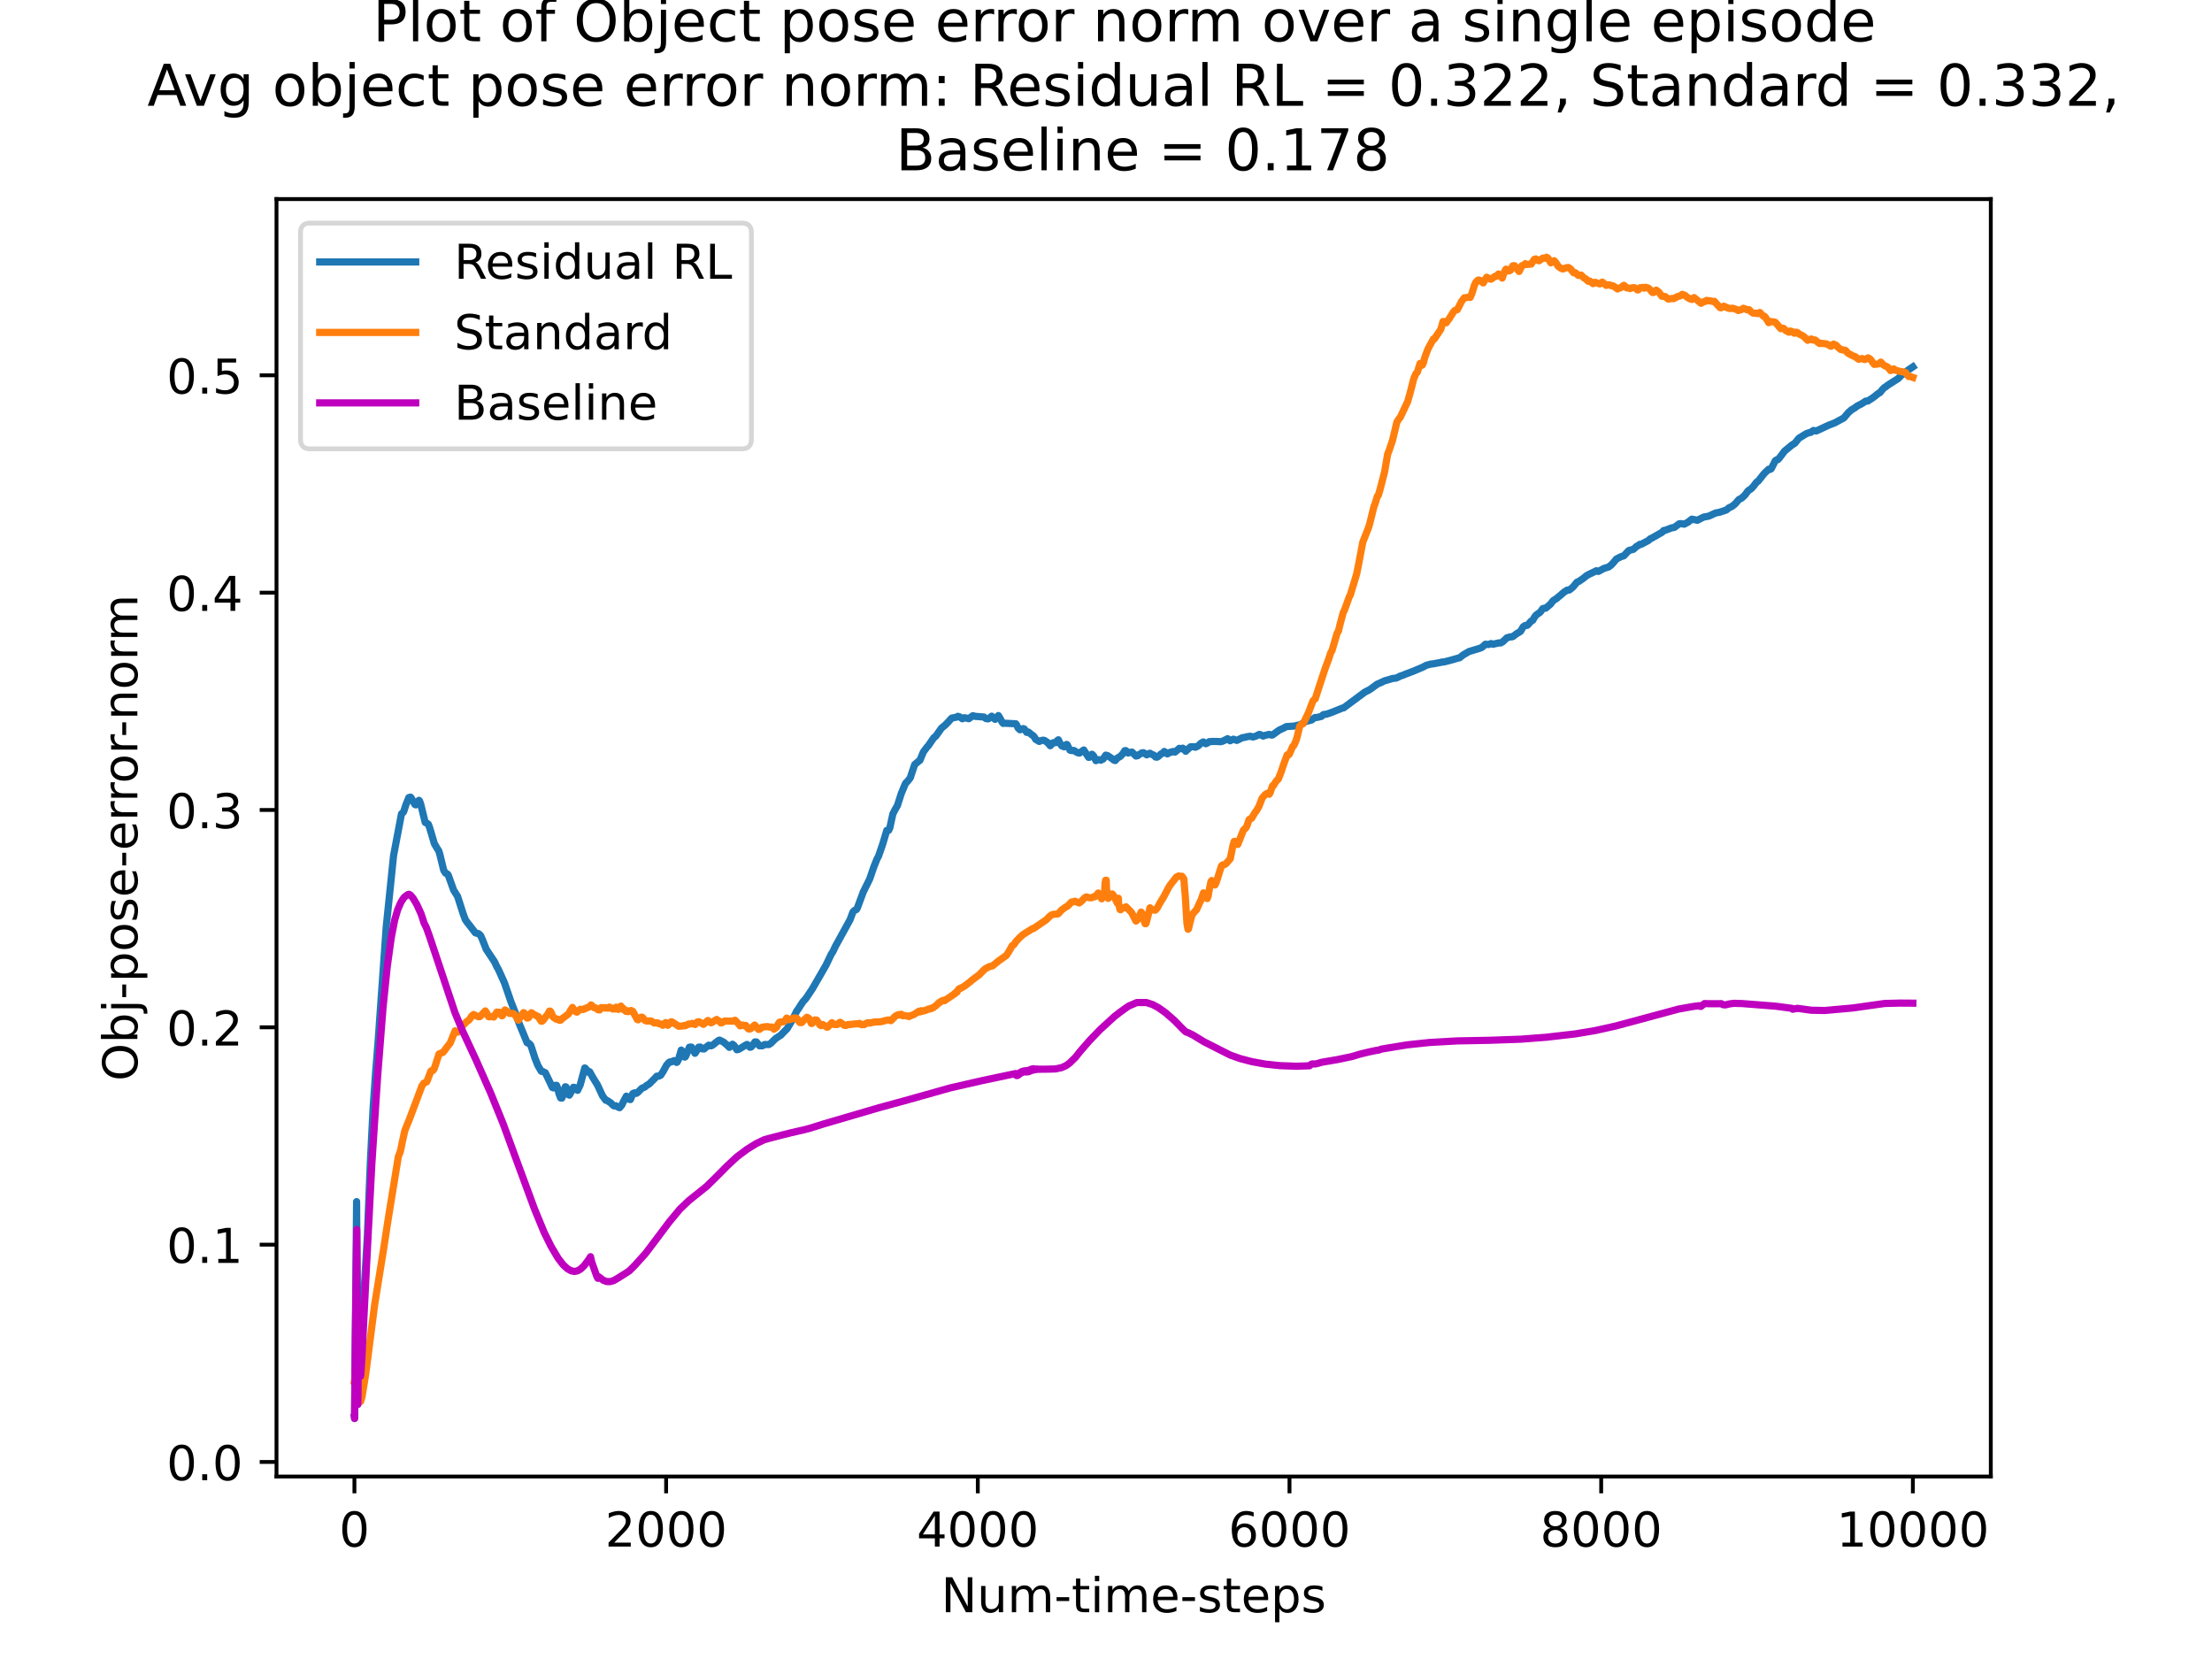 <?xml version="1.0" encoding="utf-8" standalone="no"?>
<!DOCTYPE svg PUBLIC "-//W3C//DTD SVG 1.1//EN"
  "http://www.w3.org/Graphics/SVG/1.1/DTD/svg11.dtd">
<!-- Created with matplotlib (https://matplotlib.org/) -->
<svg height="345.6pt" version="1.1" viewBox="0 0 460.8 345.6" width="460.8pt" xmlns="http://www.w3.org/2000/svg" xmlns:xlink="http://www.w3.org/1999/xlink">
 <defs>
  <style type="text/css">*{stroke-linecap:butt;stroke-linejoin:round;}</style>
 </defs>
 <g id="figure_1">
  <g id="patch_1">
   <path d="M 0 345.6 
L 460.8 345.6 
L 460.8 0 
L 0 0 
z
" style="fill:#ffffff;"/>
  </g>
  <g id="axes_1">
   <g id="patch_2">
    <path d="M 57.6 307.584 
L 414.72 307.584 
L 414.72 41.472 
L 57.6 41.472 
z
" style="fill:#ffffff;"/>
   </g>
   <g id="matplotlib.axis_1">
    <g id="xtick_1">
     <g id="line2d_1">
      <defs>
       <path d="M 0 0 
L 0 3.5 
" id="m6b809ca562" style="stroke:#000000;stroke-width:0.8;"/>
      </defs>
      <g>
       <use style="stroke:#000000;stroke-width:0.8;" x="73.833" xlink:href="#m6b809ca562" y="307.584"/>
      </g>
     </g>
     <g id="text_1">
      <!-- 0 -->
      <g transform="translate(70.651 322.182)scale(0.1 -0.1)">
       <defs>
        <path d="M 31.781 66.406 
Q 24.172 66.406 20.328 58.906 
Q 16.5 51.422 16.5 36.375 
Q 16.5 21.391 20.328 13.891 
Q 24.172 6.391 31.781 6.391 
Q 39.453 6.391 43.281 13.891 
Q 47.125 21.391 47.125 36.375 
Q 47.125 51.422 43.281 58.906 
Q 39.453 66.406 31.781 66.406 
z
M 31.781 74.219 
Q 44.047 74.219 50.516 64.516 
Q 56.984 54.828 56.984 36.375 
Q 56.984 17.969 50.516 8.266 
Q 44.047 -1.422 31.781 -1.422 
Q 19.531 -1.422 13.062 8.266 
Q 6.594 17.969 6.594 36.375 
Q 6.594 54.828 13.062 64.516 
Q 19.531 74.219 31.781 74.219 
z
" id="DejaVuSans-48"/>
       </defs>
       <use xlink:href="#DejaVuSans-48"/>
      </g>
     </g>
    </g>
    <g id="xtick_2">
     <g id="line2d_2">
      <g>
       <use style="stroke:#000000;stroke-width:0.8;" x="138.764" xlink:href="#m6b809ca562" y="307.584"/>
      </g>
     </g>
     <g id="text_2">
      <!-- 2000 -->
      <g transform="translate(126.039 322.182)scale(0.1 -0.1)">
       <defs>
        <path d="M 19.188 8.297 
L 53.609 8.297 
L 53.609 0 
L 7.328 0 
L 7.328 8.297 
Q 12.938 14.109 22.625 23.891 
Q 32.328 33.688 34.812 36.531 
Q 39.547 41.844 41.422 45.531 
Q 43.312 49.219 43.312 52.781 
Q 43.312 58.594 39.234 62.25 
Q 35.156 65.922 28.609 65.922 
Q 23.969 65.922 18.812 64.312 
Q 13.672 62.703 7.812 59.422 
L 7.812 69.391 
Q 13.766 71.781 18.938 73 
Q 24.125 74.219 28.422 74.219 
Q 39.75 74.219 46.484 68.547 
Q 53.219 62.891 53.219 53.422 
Q 53.219 48.922 51.531 44.891 
Q 49.859 40.875 45.406 35.406 
Q 44.188 33.984 37.641 27.219 
Q 31.109 20.453 19.188 8.297 
z
" id="DejaVuSans-50"/>
       </defs>
       <use xlink:href="#DejaVuSans-50"/>
       <use x="63.623" xlink:href="#DejaVuSans-48"/>
       <use x="127.246" xlink:href="#DejaVuSans-48"/>
       <use x="190.869" xlink:href="#DejaVuSans-48"/>
      </g>
     </g>
    </g>
    <g id="xtick_3">
     <g id="line2d_3">
      <g>
       <use style="stroke:#000000;stroke-width:0.8;" x="203.695" xlink:href="#m6b809ca562" y="307.584"/>
      </g>
     </g>
     <g id="text_3">
      <!-- 4000 -->
      <g transform="translate(190.97 322.182)scale(0.1 -0.1)">
       <defs>
        <path d="M 37.797 64.312 
L 12.891 25.391 
L 37.797 25.391 
z
M 35.203 72.906 
L 47.609 72.906 
L 47.609 25.391 
L 58.016 25.391 
L 58.016 17.188 
L 47.609 17.188 
L 47.609 0 
L 37.797 0 
L 37.797 17.188 
L 4.891 17.188 
L 4.891 26.703 
z
" id="DejaVuSans-52"/>
       </defs>
       <use xlink:href="#DejaVuSans-52"/>
       <use x="63.623" xlink:href="#DejaVuSans-48"/>
       <use x="127.246" xlink:href="#DejaVuSans-48"/>
       <use x="190.869" xlink:href="#DejaVuSans-48"/>
      </g>
     </g>
    </g>
    <g id="xtick_4">
     <g id="line2d_4">
      <g>
       <use style="stroke:#000000;stroke-width:0.8;" x="268.625" xlink:href="#m6b809ca562" y="307.584"/>
      </g>
     </g>
     <g id="text_4">
      <!-- 6000 -->
      <g transform="translate(255.9 322.182)scale(0.1 -0.1)">
       <defs>
        <path d="M 33.016 40.375 
Q 26.375 40.375 22.484 35.828 
Q 18.609 31.297 18.609 23.391 
Q 18.609 15.531 22.484 10.953 
Q 26.375 6.391 33.016 6.391 
Q 39.656 6.391 43.531 10.953 
Q 47.406 15.531 47.406 23.391 
Q 47.406 31.297 43.531 35.828 
Q 39.656 40.375 33.016 40.375 
z
M 52.594 71.297 
L 52.594 62.312 
Q 48.875 64.062 45.094 64.984 
Q 41.312 65.922 37.594 65.922 
Q 27.828 65.922 22.672 59.328 
Q 17.531 52.734 16.797 39.406 
Q 19.672 43.656 24.016 45.922 
Q 28.375 48.188 33.594 48.188 
Q 44.578 48.188 50.953 41.516 
Q 57.328 34.859 57.328 23.391 
Q 57.328 12.156 50.688 5.359 
Q 44.047 -1.422 33.016 -1.422 
Q 20.359 -1.422 13.672 8.266 
Q 6.984 17.969 6.984 36.375 
Q 6.984 53.656 15.188 63.938 
Q 23.391 74.219 37.203 74.219 
Q 40.922 74.219 44.703 73.484 
Q 48.484 72.75 52.594 71.297 
z
" id="DejaVuSans-54"/>
       </defs>
       <use xlink:href="#DejaVuSans-54"/>
       <use x="63.623" xlink:href="#DejaVuSans-48"/>
       <use x="127.246" xlink:href="#DejaVuSans-48"/>
       <use x="190.869" xlink:href="#DejaVuSans-48"/>
      </g>
     </g>
    </g>
    <g id="xtick_5">
     <g id="line2d_5">
      <g>
       <use style="stroke:#000000;stroke-width:0.8;" x="333.556" xlink:href="#m6b809ca562" y="307.584"/>
      </g>
     </g>
     <g id="text_5">
      <!-- 8000 -->
      <g transform="translate(320.831 322.182)scale(0.1 -0.1)">
       <defs>
        <path d="M 31.781 34.625 
Q 24.75 34.625 20.719 30.859 
Q 16.703 27.094 16.703 20.516 
Q 16.703 13.922 20.719 10.156 
Q 24.75 6.391 31.781 6.391 
Q 38.812 6.391 42.859 10.172 
Q 46.922 13.969 46.922 20.516 
Q 46.922 27.094 42.891 30.859 
Q 38.875 34.625 31.781 34.625 
z
M 21.922 38.812 
Q 15.578 40.375 12.031 44.719 
Q 8.5 49.078 8.5 55.328 
Q 8.5 64.062 14.719 69.141 
Q 20.953 74.219 31.781 74.219 
Q 42.672 74.219 48.875 69.141 
Q 55.078 64.062 55.078 55.328 
Q 55.078 49.078 51.531 44.719 
Q 48 40.375 41.703 38.812 
Q 48.828 37.156 52.797 32.312 
Q 56.781 27.484 56.781 20.516 
Q 56.781 9.906 50.312 4.234 
Q 43.844 -1.422 31.781 -1.422 
Q 19.734 -1.422 13.25 4.234 
Q 6.781 9.906 6.781 20.516 
Q 6.781 27.484 10.781 32.312 
Q 14.797 37.156 21.922 38.812 
z
M 18.312 54.391 
Q 18.312 48.734 21.844 45.562 
Q 25.391 42.391 31.781 42.391 
Q 38.141 42.391 41.719 45.562 
Q 45.312 48.734 45.312 54.391 
Q 45.312 60.062 41.719 63.234 
Q 38.141 66.406 31.781 66.406 
Q 25.391 66.406 21.844 63.234 
Q 18.312 60.062 18.312 54.391 
z
" id="DejaVuSans-56"/>
       </defs>
       <use xlink:href="#DejaVuSans-56"/>
       <use x="63.623" xlink:href="#DejaVuSans-48"/>
       <use x="127.246" xlink:href="#DejaVuSans-48"/>
       <use x="190.869" xlink:href="#DejaVuSans-48"/>
      </g>
     </g>
    </g>
    <g id="xtick_6">
     <g id="line2d_6">
      <g>
       <use style="stroke:#000000;stroke-width:0.8;" x="398.487" xlink:href="#m6b809ca562" y="307.584"/>
      </g>
     </g>
     <g id="text_6">
      <!-- 10000 -->
      <g transform="translate(382.581 322.182)scale(0.1 -0.1)">
       <defs>
        <path d="M 12.406 8.297 
L 28.516 8.297 
L 28.516 63.922 
L 10.984 60.406 
L 10.984 69.391 
L 28.422 72.906 
L 38.281 72.906 
L 38.281 8.297 
L 54.391 8.297 
L 54.391 0 
L 12.406 0 
z
" id="DejaVuSans-49"/>
       </defs>
       <use xlink:href="#DejaVuSans-49"/>
       <use x="63.623" xlink:href="#DejaVuSans-48"/>
       <use x="127.246" xlink:href="#DejaVuSans-48"/>
       <use x="190.869" xlink:href="#DejaVuSans-48"/>
       <use x="254.492" xlink:href="#DejaVuSans-48"/>
      </g>
     </g>
    </g>
    <g id="text_7">
     <!-- Num-time-steps -->
     <g transform="translate(196.056 335.861)scale(0.1 -0.1)">
      <defs>
       <path d="M 9.812 72.906 
L 23.094 72.906 
L 55.422 11.922 
L 55.422 72.906 
L 64.984 72.906 
L 64.984 0 
L 51.703 0 
L 19.391 60.984 
L 19.391 0 
L 9.812 0 
z
" id="DejaVuSans-78"/>
       <path d="M 8.5 21.578 
L 8.5 54.688 
L 17.484 54.688 
L 17.484 21.922 
Q 17.484 14.156 20.5 10.266 
Q 23.531 6.391 29.594 6.391 
Q 36.859 6.391 41.078 11.031 
Q 45.312 15.672 45.312 23.688 
L 45.312 54.688 
L 54.297 54.688 
L 54.297 0 
L 45.312 0 
L 45.312 8.406 
Q 42.047 3.422 37.719 1 
Q 33.406 -1.422 27.688 -1.422 
Q 18.266 -1.422 13.375 4.438 
Q 8.5 10.297 8.5 21.578 
z
M 31.109 56 
z
" id="DejaVuSans-117"/>
       <path d="M 52 44.188 
Q 55.375 50.25 60.062 53.125 
Q 64.75 56 71.094 56 
Q 79.641 56 84.281 50.016 
Q 88.922 44.047 88.922 33.016 
L 88.922 0 
L 79.891 0 
L 79.891 32.719 
Q 79.891 40.578 77.094 44.375 
Q 74.312 48.188 68.609 48.188 
Q 61.625 48.188 57.562 43.547 
Q 53.516 38.922 53.516 30.906 
L 53.516 0 
L 44.484 0 
L 44.484 32.719 
Q 44.484 40.625 41.703 44.406 
Q 38.922 48.188 33.109 48.188 
Q 26.219 48.188 22.156 43.531 
Q 18.109 38.875 18.109 30.906 
L 18.109 0 
L 9.078 0 
L 9.078 54.688 
L 18.109 54.688 
L 18.109 46.188 
Q 21.188 51.219 25.484 53.609 
Q 29.781 56 35.688 56 
Q 41.656 56 45.828 52.969 
Q 50 49.953 52 44.188 
z
" id="DejaVuSans-109"/>
       <path d="M 4.891 31.391 
L 31.203 31.391 
L 31.203 23.391 
L 4.891 23.391 
z
" id="DejaVuSans-45"/>
       <path d="M 18.312 70.219 
L 18.312 54.688 
L 36.812 54.688 
L 36.812 47.703 
L 18.312 47.703 
L 18.312 18.016 
Q 18.312 11.328 20.141 9.422 
Q 21.969 7.516 27.594 7.516 
L 36.812 7.516 
L 36.812 0 
L 27.594 0 
Q 17.188 0 13.234 3.875 
Q 9.281 7.766 9.281 18.016 
L 9.281 47.703 
L 2.688 47.703 
L 2.688 54.688 
L 9.281 54.688 
L 9.281 70.219 
z
" id="DejaVuSans-116"/>
       <path d="M 9.422 54.688 
L 18.406 54.688 
L 18.406 0 
L 9.422 0 
z
M 9.422 75.984 
L 18.406 75.984 
L 18.406 64.594 
L 9.422 64.594 
z
" id="DejaVuSans-105"/>
       <path d="M 56.203 29.594 
L 56.203 25.203 
L 14.891 25.203 
Q 15.484 15.922 20.484 11.062 
Q 25.484 6.203 34.422 6.203 
Q 39.594 6.203 44.453 7.469 
Q 49.312 8.734 54.109 11.281 
L 54.109 2.781 
Q 49.266 0.734 44.188 -0.344 
Q 39.109 -1.422 33.891 -1.422 
Q 20.797 -1.422 13.156 6.188 
Q 5.516 13.812 5.516 26.812 
Q 5.516 40.234 12.766 48.109 
Q 20.016 56 32.328 56 
Q 43.359 56 49.781 48.891 
Q 56.203 41.797 56.203 29.594 
z
M 47.219 32.234 
Q 47.125 39.594 43.094 43.984 
Q 39.062 48.391 32.422 48.391 
Q 24.906 48.391 20.391 44.141 
Q 15.875 39.891 15.188 32.172 
z
" id="DejaVuSans-101"/>
       <path d="M 44.281 53.078 
L 44.281 44.578 
Q 40.484 46.531 36.375 47.5 
Q 32.281 48.484 27.875 48.484 
Q 21.188 48.484 17.844 46.438 
Q 14.5 44.391 14.5 40.281 
Q 14.5 37.156 16.891 35.375 
Q 19.281 33.594 26.516 31.984 
L 29.594 31.297 
Q 39.156 29.25 43.188 25.516 
Q 47.219 21.781 47.219 15.094 
Q 47.219 7.469 41.188 3.016 
Q 35.156 -1.422 24.609 -1.422 
Q 20.219 -1.422 15.453 -0.562 
Q 10.688 0.297 5.422 2 
L 5.422 11.281 
Q 10.406 8.688 15.234 7.391 
Q 20.062 6.109 24.812 6.109 
Q 31.156 6.109 34.562 8.281 
Q 37.984 10.453 37.984 14.406 
Q 37.984 18.062 35.516 20.016 
Q 33.062 21.969 24.703 23.781 
L 21.578 24.516 
Q 13.234 26.266 9.516 29.906 
Q 5.812 33.547 5.812 39.891 
Q 5.812 47.609 11.281 51.797 
Q 16.75 56 26.812 56 
Q 31.781 56 36.172 55.266 
Q 40.578 54.547 44.281 53.078 
z
" id="DejaVuSans-115"/>
       <path d="M 18.109 8.203 
L 18.109 -20.797 
L 9.078 -20.797 
L 9.078 54.688 
L 18.109 54.688 
L 18.109 46.391 
Q 20.953 51.266 25.266 53.625 
Q 29.594 56 35.594 56 
Q 45.562 56 51.781 48.094 
Q 58.016 40.188 58.016 27.297 
Q 58.016 14.406 51.781 6.484 
Q 45.562 -1.422 35.594 -1.422 
Q 29.594 -1.422 25.266 0.953 
Q 20.953 3.328 18.109 8.203 
z
M 48.688 27.297 
Q 48.688 37.203 44.609 42.844 
Q 40.531 48.484 33.406 48.484 
Q 26.266 48.484 22.188 42.844 
Q 18.109 37.203 18.109 27.297 
Q 18.109 17.391 22.188 11.75 
Q 26.266 6.109 33.406 6.109 
Q 40.531 6.109 44.609 11.75 
Q 48.688 17.391 48.688 27.297 
z
" id="DejaVuSans-112"/>
      </defs>
      <use xlink:href="#DejaVuSans-78"/>
      <use x="74.805" xlink:href="#DejaVuSans-117"/>
      <use x="138.184" xlink:href="#DejaVuSans-109"/>
      <use x="235.596" xlink:href="#DejaVuSans-45"/>
      <use x="271.68" xlink:href="#DejaVuSans-116"/>
      <use x="310.889" xlink:href="#DejaVuSans-105"/>
      <use x="338.672" xlink:href="#DejaVuSans-109"/>
      <use x="436.084" xlink:href="#DejaVuSans-101"/>
      <use x="497.607" xlink:href="#DejaVuSans-45"/>
      <use x="533.691" xlink:href="#DejaVuSans-115"/>
      <use x="585.791" xlink:href="#DejaVuSans-116"/>
      <use x="625" xlink:href="#DejaVuSans-101"/>
      <use x="686.523" xlink:href="#DejaVuSans-112"/>
      <use x="750" xlink:href="#DejaVuSans-115"/>
     </g>
    </g>
   </g>
   <g id="matplotlib.axis_2">
    <g id="ytick_1">
     <g id="line2d_7">
      <defs>
       <path d="M 0 0 
L -3.5 0 
" id="m8669b867e5" style="stroke:#000000;stroke-width:0.8;"/>
      </defs>
      <g>
       <use style="stroke:#000000;stroke-width:0.8;" x="57.6" xlink:href="#m8669b867e5" y="304.555"/>
      </g>
     </g>
     <g id="text_8">
      <!-- 0.0 -->
      <g transform="translate(34.697 308.354)scale(0.1 -0.1)">
       <defs>
        <path d="M 10.688 12.406 
L 21 12.406 
L 21 0 
L 10.688 0 
z
" id="DejaVuSans-46"/>
       </defs>
       <use xlink:href="#DejaVuSans-48"/>
       <use x="63.623" xlink:href="#DejaVuSans-46"/>
       <use x="95.41" xlink:href="#DejaVuSans-48"/>
      </g>
     </g>
    </g>
    <g id="ytick_2">
     <g id="line2d_8">
      <g>
       <use style="stroke:#000000;stroke-width:0.8;" x="57.6" xlink:href="#m8669b867e5" y="259.282"/>
      </g>
     </g>
     <g id="text_9">
      <!-- 0.1 -->
      <g transform="translate(34.697 263.081)scale(0.1 -0.1)">
       <use xlink:href="#DejaVuSans-48"/>
       <use x="63.623" xlink:href="#DejaVuSans-46"/>
       <use x="95.41" xlink:href="#DejaVuSans-49"/>
      </g>
     </g>
    </g>
    <g id="ytick_3">
     <g id="line2d_9">
      <g>
       <use style="stroke:#000000;stroke-width:0.8;" x="57.6" xlink:href="#m8669b867e5" y="214.008"/>
      </g>
     </g>
     <g id="text_10">
      <!-- 0.2 -->
      <g transform="translate(34.697 217.807)scale(0.1 -0.1)">
       <use xlink:href="#DejaVuSans-48"/>
       <use x="63.623" xlink:href="#DejaVuSans-46"/>
       <use x="95.41" xlink:href="#DejaVuSans-50"/>
      </g>
     </g>
    </g>
    <g id="ytick_4">
     <g id="line2d_10">
      <g>
       <use style="stroke:#000000;stroke-width:0.8;" x="57.6" xlink:href="#m8669b867e5" y="168.735"/>
      </g>
     </g>
     <g id="text_11">
      <!-- 0.3 -->
      <g transform="translate(34.697 172.534)scale(0.1 -0.1)">
       <defs>
        <path d="M 40.578 39.312 
Q 47.656 37.797 51.625 33 
Q 55.609 28.219 55.609 21.188 
Q 55.609 10.406 48.188 4.484 
Q 40.766 -1.422 27.094 -1.422 
Q 22.516 -1.422 17.656 -0.516 
Q 12.797 0.391 7.625 2.203 
L 7.625 11.719 
Q 11.719 9.328 16.594 8.109 
Q 21.484 6.891 26.812 6.891 
Q 36.078 6.891 40.938 10.547 
Q 45.797 14.203 45.797 21.188 
Q 45.797 27.641 41.281 31.266 
Q 36.766 34.906 28.719 34.906 
L 20.219 34.906 
L 20.219 43.016 
L 29.109 43.016 
Q 36.375 43.016 40.234 45.922 
Q 44.094 48.828 44.094 54.297 
Q 44.094 59.906 40.109 62.906 
Q 36.141 65.922 28.719 65.922 
Q 24.656 65.922 20.016 65.031 
Q 15.375 64.156 9.812 62.312 
L 9.812 71.094 
Q 15.438 72.656 20.344 73.438 
Q 25.25 74.219 29.594 74.219 
Q 40.828 74.219 47.359 69.109 
Q 53.906 64.016 53.906 55.328 
Q 53.906 49.266 50.438 45.094 
Q 46.969 40.922 40.578 39.312 
z
" id="DejaVuSans-51"/>
       </defs>
       <use xlink:href="#DejaVuSans-48"/>
       <use x="63.623" xlink:href="#DejaVuSans-46"/>
       <use x="95.41" xlink:href="#DejaVuSans-51"/>
      </g>
     </g>
    </g>
    <g id="ytick_5">
     <g id="line2d_11">
      <g>
       <use style="stroke:#000000;stroke-width:0.8;" x="57.6" xlink:href="#m8669b867e5" y="123.461"/>
      </g>
     </g>
     <g id="text_12">
      <!-- 0.4 -->
      <g transform="translate(34.697 127.26)scale(0.1 -0.1)">
       <use xlink:href="#DejaVuSans-48"/>
       <use x="63.623" xlink:href="#DejaVuSans-46"/>
       <use x="95.41" xlink:href="#DejaVuSans-52"/>
      </g>
     </g>
    </g>
    <g id="ytick_6">
     <g id="line2d_12">
      <g>
       <use style="stroke:#000000;stroke-width:0.8;" x="57.6" xlink:href="#m8669b867e5" y="78.187"/>
      </g>
     </g>
     <g id="text_13">
      <!-- 0.5 -->
      <g transform="translate(34.697 81.987)scale(0.1 -0.1)">
       <defs>
        <path d="M 10.797 72.906 
L 49.516 72.906 
L 49.516 64.594 
L 19.828 64.594 
L 19.828 46.734 
Q 21.969 47.469 24.109 47.828 
Q 26.266 48.188 28.422 48.188 
Q 40.625 48.188 47.75 41.5 
Q 54.891 34.812 54.891 23.391 
Q 54.891 11.625 47.562 5.094 
Q 40.234 -1.422 26.906 -1.422 
Q 22.312 -1.422 17.547 -0.641 
Q 12.797 0.141 7.719 1.703 
L 7.719 11.625 
Q 12.109 9.234 16.797 8.062 
Q 21.484 6.891 26.703 6.891 
Q 35.156 6.891 40.078 11.328 
Q 45.016 15.766 45.016 23.391 
Q 45.016 31 40.078 35.438 
Q 35.156 39.891 26.703 39.891 
Q 22.75 39.891 18.812 39.016 
Q 14.891 38.141 10.797 36.281 
z
" id="DejaVuSans-53"/>
       </defs>
       <use xlink:href="#DejaVuSans-48"/>
       <use x="63.623" xlink:href="#DejaVuSans-46"/>
       <use x="95.41" xlink:href="#DejaVuSans-53"/>
      </g>
     </g>
    </g>
    <g id="text_14">
     <!-- Obj-pose-error-norm -->
     <g transform="translate(28.617 225.204)rotate(-90)scale(0.1 -0.1)">
      <defs>
       <path d="M 39.406 66.219 
Q 28.656 66.219 22.328 58.203 
Q 16.016 50.203 16.016 36.375 
Q 16.016 22.609 22.328 14.594 
Q 28.656 6.594 39.406 6.594 
Q 50.141 6.594 56.422 14.594 
Q 62.703 22.609 62.703 36.375 
Q 62.703 50.203 56.422 58.203 
Q 50.141 66.219 39.406 66.219 
z
M 39.406 74.219 
Q 54.734 74.219 63.906 63.938 
Q 73.094 53.656 73.094 36.375 
Q 73.094 19.141 63.906 8.859 
Q 54.734 -1.422 39.406 -1.422 
Q 24.031 -1.422 14.812 8.828 
Q 5.609 19.094 5.609 36.375 
Q 5.609 53.656 14.812 63.938 
Q 24.031 74.219 39.406 74.219 
z
" id="DejaVuSans-79"/>
       <path d="M 48.688 27.297 
Q 48.688 37.203 44.609 42.844 
Q 40.531 48.484 33.406 48.484 
Q 26.266 48.484 22.188 42.844 
Q 18.109 37.203 18.109 27.297 
Q 18.109 17.391 22.188 11.75 
Q 26.266 6.109 33.406 6.109 
Q 40.531 6.109 44.609 11.75 
Q 48.688 17.391 48.688 27.297 
z
M 18.109 46.391 
Q 20.953 51.266 25.266 53.625 
Q 29.594 56 35.594 56 
Q 45.562 56 51.781 48.094 
Q 58.016 40.188 58.016 27.297 
Q 58.016 14.406 51.781 6.484 
Q 45.562 -1.422 35.594 -1.422 
Q 29.594 -1.422 25.266 0.953 
Q 20.953 3.328 18.109 8.203 
L 18.109 0 
L 9.078 0 
L 9.078 75.984 
L 18.109 75.984 
z
" id="DejaVuSans-98"/>
       <path d="M 9.422 54.688 
L 18.406 54.688 
L 18.406 -0.984 
Q 18.406 -11.422 14.422 -16.109 
Q 10.453 -20.797 1.609 -20.797 
L -1.812 -20.797 
L -1.812 -13.188 
L 0.594 -13.188 
Q 5.719 -13.188 7.562 -10.812 
Q 9.422 -8.453 9.422 -0.984 
z
M 9.422 75.984 
L 18.406 75.984 
L 18.406 64.594 
L 9.422 64.594 
z
" id="DejaVuSans-106"/>
       <path d="M 30.609 48.391 
Q 23.391 48.391 19.188 42.75 
Q 14.984 37.109 14.984 27.297 
Q 14.984 17.484 19.156 11.844 
Q 23.344 6.203 30.609 6.203 
Q 37.797 6.203 41.984 11.859 
Q 46.188 17.531 46.188 27.297 
Q 46.188 37.016 41.984 42.703 
Q 37.797 48.391 30.609 48.391 
z
M 30.609 56 
Q 42.328 56 49.016 48.375 
Q 55.719 40.766 55.719 27.297 
Q 55.719 13.875 49.016 6.219 
Q 42.328 -1.422 30.609 -1.422 
Q 18.844 -1.422 12.172 6.219 
Q 5.516 13.875 5.516 27.297 
Q 5.516 40.766 12.172 48.375 
Q 18.844 56 30.609 56 
z
" id="DejaVuSans-111"/>
       <path d="M 41.109 46.297 
Q 39.594 47.172 37.812 47.578 
Q 36.031 48 33.891 48 
Q 26.266 48 22.188 43.047 
Q 18.109 38.094 18.109 28.812 
L 18.109 0 
L 9.078 0 
L 9.078 54.688 
L 18.109 54.688 
L 18.109 46.188 
Q 20.953 51.172 25.484 53.578 
Q 30.031 56 36.531 56 
Q 37.453 56 38.578 55.875 
Q 39.703 55.766 41.062 55.516 
z
" id="DejaVuSans-114"/>
       <path d="M 54.891 33.016 
L 54.891 0 
L 45.906 0 
L 45.906 32.719 
Q 45.906 40.484 42.875 44.328 
Q 39.844 48.188 33.797 48.188 
Q 26.516 48.188 22.312 43.547 
Q 18.109 38.922 18.109 30.906 
L 18.109 0 
L 9.078 0 
L 9.078 54.688 
L 18.109 54.688 
L 18.109 46.188 
Q 21.344 51.125 25.703 53.562 
Q 30.078 56 35.797 56 
Q 45.219 56 50.047 50.172 
Q 54.891 44.344 54.891 33.016 
z
" id="DejaVuSans-110"/>
      </defs>
      <use xlink:href="#DejaVuSans-79"/>
      <use x="78.711" xlink:href="#DejaVuSans-98"/>
      <use x="142.188" xlink:href="#DejaVuSans-106"/>
      <use x="169.971" xlink:href="#DejaVuSans-45"/>
      <use x="206.055" xlink:href="#DejaVuSans-112"/>
      <use x="269.531" xlink:href="#DejaVuSans-111"/>
      <use x="330.713" xlink:href="#DejaVuSans-115"/>
      <use x="382.812" xlink:href="#DejaVuSans-101"/>
      <use x="444.336" xlink:href="#DejaVuSans-45"/>
      <use x="480.42" xlink:href="#DejaVuSans-101"/>
      <use x="541.943" xlink:href="#DejaVuSans-114"/>
      <use x="581.307" xlink:href="#DejaVuSans-114"/>
      <use x="620.17" xlink:href="#DejaVuSans-111"/>
      <use x="681.352" xlink:href="#DejaVuSans-114"/>
      <use x="716.09" xlink:href="#DejaVuSans-45"/>
      <use x="752.174" xlink:href="#DejaVuSans-110"/>
      <use x="815.553" xlink:href="#DejaVuSans-111"/>
      <use x="876.734" xlink:href="#DejaVuSans-114"/>
      <use x="916.098" xlink:href="#DejaVuSans-109"/>
     </g>
    </g>
   </g>
   <g id="line2d_13">
    <path clip-path="url(#p378c811991)" d="M 73.833 295.217 
L 73.865 295.488 
L 74.028 278.369 
L 74.287 250.32 
L 74.547 292.32 
L 74.644 269.029 
L 74.742 278.454 
L 74.904 281.359 
L 75.001 281.3 
L 75.066 281.081 
L 75.294 278.46 
L 76.527 257.485 
L 77.144 242.206 
L 77.729 230.715 
L 78.28 223.002 
L 78.767 216.935 
L 80.456 193.114 
L 81.982 178.257 
L 83.637 169.533 
L 83.962 169.259 
L 84.092 169.091 
L 84.546 167.68 
L 85.163 166.151 
L 85.488 166.052 
L 85.585 166.103 
L 86.072 166.932 
L 86.429 167.59 
L 86.624 167.67 
L 86.819 167.338 
L 87.273 166.72 
L 87.403 166.842 
L 87.663 167.603 
L 88.572 171.316 
L 88.929 171.505 
L 89.221 171.686 
L 89.481 172.355 
L 90.488 175.754 
L 91.137 176.849 
L 91.397 177.234 
L 91.624 177.982 
L 92.435 181.297 
L 92.793 181.869 
L 93.02 181.994 
L 93.247 182.106 
L 93.409 182.384 
L 94.513 185.458 
L 95.325 186.743 
L 96.429 190.19 
L 96.916 191.544 
L 97.338 192.158 
L 97.857 192.801 
L 99.026 194.323 
L 99.383 194.432 
L 99.675 194.496 
L 100.097 194.855 
L 100.422 195.552 
L 101.299 197.77 
L 103.019 200.352 
L 103.506 201.402 
L 103.831 201.955 
L 105.097 204.772 
L 106.428 208.641 
L 107.337 210.965 
L 108.181 213.282 
L 109.804 217.219 
L 110.227 217.376 
L 110.551 217.714 
L 110.713 218.169 
L 111.46 220.486 
L 112.045 221.944 
L 112.759 223.167 
L 113.083 223.215 
L 113.603 223.476 
L 114.609 225.558 
L 115.064 226.539 
L 115.324 226.634 
L 115.486 226.402 
L 115.681 226.095 
L 115.94 226.091 
L 116.103 226.493 
L 116.46 227.875 
L 116.785 228.72 
L 117.044 228.762 
L 117.207 228.384 
L 117.531 226.955 
L 117.758 226.391 
L 117.791 226.401 
L 117.921 226.434 
L 118.051 226.865 
L 118.44 228.045 
L 118.603 228.14 
L 119.025 227.414 
L 119.447 226.502 
L 119.641 226.524 
L 120.323 227.136 
L 120.875 225.979 
L 121.817 222.473 
L 121.849 222.484 
L 121.947 222.55 
L 122.206 222.856 
L 122.596 223.381 
L 122.661 223.323 
L 122.823 223.252 
L 123.472 224.403 
L 124.089 225.419 
L 124.446 225.977 
L 125.518 228.287 
L 126.2 229.205 
L 126.264 229.149 
L 126.297 229.197 
L 126.524 229.3 
L 126.622 229.332 
L 126.849 229.513 
L 127.271 229.765 
L 127.466 230.019 
L 127.823 230.317 
L 127.985 230.392 
L 128.245 230.382 
L 128.31 230.347 
L 128.342 230.397 
L 128.537 230.476 
L 128.927 230.713 
L 129.089 230.746 
L 129.381 230.388 
L 129.479 230.275 
L 129.608 230.076 
L 129.771 229.682 
L 130.485 228.351 
L 130.582 228.429 
L 130.81 228.655 
L 131.102 229.02 
L 131.329 229.059 
L 131.524 228.577 
L 131.816 227.82 
L 132.173 227.656 
L 132.53 227.776 
L 132.693 227.694 
L 132.985 227.45 
L 133.18 227.208 
L 133.277 227.143 
L 133.699 226.716 
L 134.316 226.463 
L 134.641 226.172 
L 135.03 225.924 
L 135.225 225.827 
L 136.588 224.456 
L 136.816 224.189 
L 136.978 224.174 
L 137.14 224.172 
L 137.27 224.176 
L 137.368 224.086 
L 137.53 224.056 
L 137.66 223.969 
L 138.017 223.39 
L 138.082 223.315 
L 138.861 221.879 
L 139.348 221.336 
L 139.38 221.373 
L 139.445 221.281 
L 139.575 221.207 
L 139.608 221.267 
L 139.738 221.253 
L 140.419 220.948 
L 140.939 221.324 
L 141.069 221.257 
L 141.328 220.746 
L 141.913 218.749 
L 142.043 218.857 
L 142.302 219.557 
L 142.627 220.218 
L 142.757 220.163 
L 142.952 219.785 
L 143.601 218.157 
L 143.828 218.119 
L 144.056 218.13 
L 144.77 219.423 
L 144.835 219.356 
L 145.029 219.061 
L 145.549 218.135 
L 145.906 218.125 
L 146.231 218.491 
L 146.685 218.518 
L 146.977 218.242 
L 147.659 217.723 
L 147.919 217.823 
L 148.114 217.872 
L 148.244 217.817 
L 148.406 217.748 
L 149.51 216.872 
L 149.737 216.716 
L 149.899 216.673 
L 150.743 217.094 
L 151.523 217.763 
L 151.945 218.189 
L 152.399 217.651 
L 152.594 217.53 
L 152.951 217.818 
L 153.503 218.684 
L 153.893 218.593 
L 154.834 218.023 
L 155.126 217.833 
L 155.613 217.576 
L 155.743 217.644 
L 156.23 218.167 
L 156.425 218.131 
L 156.685 217.897 
L 157.269 217.048 
L 157.561 217.054 
L 157.821 217.353 
L 158.21 217.857 
L 158.795 217.861 
L 159.314 217.586 
L 159.801 217.598 
L 160.191 217.592 
L 160.645 217.281 
L 161.23 216.673 
L 161.619 216.324 
L 162.334 215.843 
L 162.658 215.648 
L 163.08 215.198 
L 163.989 214.272 
L 165.191 212.222 
L 166.002 210.561 
L 166.262 210.242 
L 166.944 209.172 
L 167.268 208.688 
L 167.853 208.041 
L 168.632 206.887 
L 169.216 206.018 
L 171.813 201.513 
L 172.106 200.991 
L 173.177 198.743 
L 173.502 198.273 
L 174.021 197.148 
L 174.67 195.98 
L 177.073 191.608 
L 177.69 189.969 
L 177.982 189.671 
L 178.404 189.472 
L 178.599 189.149 
L 179.345 187.139 
L 179.832 185.816 
L 181.164 183.122 
L 182.04 180.579 
L 182.689 178.956 
L 183.014 178.36 
L 183.891 175.81 
L 184.735 172.98 
L 185.124 172.976 
L 185.384 172.411 
L 185.546 171.617 
L 186.001 169.549 
L 186.488 168.597 
L 186.942 167.832 
L 187.754 165.295 
L 188.631 163.188 
L 188.955 162.873 
L 189.28 162.49 
L 189.637 162.017 
L 189.832 161.395 
L 190.546 159.27 
L 191.455 158.508 
L 191.617 158.418 
L 192.364 156.633 
L 193.143 155.591 
L 193.338 155.412 
L 194.539 153.666 
L 194.929 153.378 
L 196.13 151.678 
L 196.585 151.303 
L 196.877 151.073 
L 197.591 150.339 
L 197.948 149.928 
L 198.273 149.591 
L 199.312 149.388 
L 199.539 149.223 
L 199.896 149.321 
L 200.221 149.543 
L 200.48 149.737 
L 200.74 149.555 
L 201 149.512 
L 201.812 149.725 
L 202.299 149.351 
L 202.428 149.289 
L 202.656 149.099 
L 202.818 149.116 
L 203.045 149.219 
L 204.669 149.344 
L 204.961 149.364 
L 205.123 149.484 
L 205.415 149.706 
L 205.675 149.722 
L 205.837 149.762 
L 206.194 149.549 
L 206.584 149.194 
L 207.298 149.857 
L 207.98 149.066 
L 208.012 149.101 
L 208.337 149.646 
L 208.759 150.446 
L 208.986 150.701 
L 209.214 150.659 
L 211.616 150.777 
L 211.811 151.059 
L 212.103 151.696 
L 212.493 152.028 
L 213.142 151.779 
L 213.369 151.845 
L 213.889 152.574 
L 214.083 152.539 
L 214.246 152.501 
L 214.993 153.116 
L 215.22 153.239 
L 215.48 153.542 
L 215.739 154.015 
L 216.486 154.456 
L 217.038 154.24 
L 217.298 154.187 
L 217.655 154.277 
L 217.979 154.531 
L 218.142 154.598 
L 218.791 155.353 
L 218.953 155.193 
L 219.278 154.784 
L 219.44 154.712 
L 219.732 154.702 
L 219.895 154.718 
L 220.284 154.258 
L 220.479 154.113 
L 220.804 154.809 
L 221.161 155.361 
L 221.68 155.577 
L 221.81 155.452 
L 222.167 155.076 
L 222.297 155.12 
L 222.525 155.577 
L 222.914 156.29 
L 223.174 156.335 
L 223.369 156.372 
L 223.661 156.324 
L 223.791 156.379 
L 224.472 156.806 
L 224.635 156.831 
L 224.862 156.886 
L 225.771 156.23 
L 226.063 156.694 
L 226.777 157.771 
L 226.907 157.771 
L 227.2 157.412 
L 227.459 157.122 
L 227.622 157.248 
L 227.849 157.524 
L 228.303 158.462 
L 228.596 158.288 
L 228.92 158.259 
L 229.342 158.367 
L 229.634 158.149 
L 229.797 158.14 
L 229.927 157.94 
L 230.349 157.307 
L 230.771 157.424 
L 231.388 157.857 
L 231.68 158.047 
L 232.004 158.334 
L 232.329 158.438 
L 232.524 158.191 
L 232.849 157.867 
L 233.368 157.582 
L 233.92 157.01 
L 234.309 156.376 
L 234.537 156.365 
L 234.796 156.623 
L 235.024 156.874 
L 235.283 156.761 
L 235.803 156.666 
L 236.647 157.497 
L 237.037 157.407 
L 237.264 157.188 
L 237.556 157.062 
L 237.848 156.845 
L 238.075 156.812 
L 238.238 156.808 
L 238.887 157.25 
L 239.277 156.998 
L 239.569 156.912 
L 239.926 157.148 
L 240.153 157.237 
L 240.316 157.278 
L 240.478 157.444 
L 240.738 157.71 
L 241.03 157.736 
L 241.322 157.563 
L 241.874 157.046 
L 242.199 156.924 
L 242.523 156.547 
L 242.686 156.624 
L 243.173 157.049 
L 243.854 156.681 
L 244.049 156.692 
L 244.341 156.55 
L 244.763 156.676 
L 245.315 156.215 
L 245.672 155.891 
L 245.867 155.938 
L 246.094 155.984 
L 246.387 155.856 
L 246.646 156.043 
L 247.003 156.5 
L 247.036 156.464 
L 248.01 155.578 
L 248.367 155.564 
L 248.757 155.549 
L 249.016 155.668 
L 249.568 155.409 
L 250.218 154.801 
L 250.672 154.56 
L 250.867 154.694 
L 251.192 154.932 
L 251.581 154.749 
L 251.906 154.495 
L 252.165 154.514 
L 252.393 154.452 
L 253.919 154.473 
L 254.113 154.523 
L 254.471 154.475 
L 254.893 154.315 
L 255.737 153.883 
L 256.256 154.316 
L 256.418 154.221 
L 256.938 153.985 
L 257.652 154.24 
L 258.561 153.794 
L 258.756 153.69 
L 259.113 153.63 
L 259.373 153.593 
L 259.73 153.479 
L 260.477 153.369 
L 260.834 153.485 
L 261.029 153.533 
L 261.645 153.338 
L 262.295 152.999 
L 262.489 153.004 
L 263.139 153.342 
L 263.399 153.218 
L 263.658 153.159 
L 264.405 152.986 
L 264.892 153.14 
L 265.087 153.105 
L 266.483 152.095 
L 267.457 151.65 
L 267.944 151.365 
L 269.664 151.248 
L 270.444 151.047 
L 270.736 151.057 
L 271.612 150.529 
L 271.872 150.336 
L 273.203 150.005 
L 273.917 149.476 
L 274.339 149.461 
L 275.281 149.24 
L 275.638 148.888 
L 275.93 148.802 
L 276.222 148.809 
L 276.937 148.572 
L 277.391 148.415 
L 279.664 147.493 
L 279.891 147.468 
L 284.274 144.214 
L 284.663 143.995 
L 284.988 143.854 
L 285.54 143.522 
L 286.904 142.521 
L 287.585 142.228 
L 288.429 141.832 
L 289.501 141.525 
L 290.085 141.342 
L 290.767 141.269 
L 291.059 141.16 
L 291.806 140.79 
L 292.163 140.703 
L 292.747 140.451 
L 294.403 139.826 
L 294.63 139.731 
L 296.318 139.022 
L 297.13 138.591 
L 298.104 138.328 
L 298.331 138.324 
L 299.175 138.174 
L 299.37 138.136 
L 300.117 137.997 
L 300.442 137.891 
L 300.734 137.919 
L 302.487 137.46 
L 303.688 137.11 
L 304.045 137.032 
L 304.857 136.39 
L 305.376 136.104 
L 305.993 135.738 
L 308.428 134.995 
L 308.785 134.802 
L 309.435 134.203 
L 310.084 134.266 
L 310.636 134.062 
L 311.025 134.209 
L 311.35 134.13 
L 312.259 133.916 
L 312.584 133.951 
L 313.038 133.702 
L 313.947 132.843 
L 314.174 132.815 
L 314.597 132.657 
L 314.856 132.692 
L 315.148 132.61 
L 316.025 131.95 
L 316.285 131.813 
L 316.739 131.537 
L 317.324 130.559 
L 317.713 130.304 
L 318.103 130.283 
L 318.233 130.214 
L 318.947 129.404 
L 319.304 129.217 
L 319.629 128.618 
L 319.986 128.138 
L 320.862 127.521 
L 321.382 126.788 
L 321.642 126.714 
L 321.999 126.695 
L 323.005 125.845 
L 323.492 125.188 
L 323.849 124.934 
L 324.271 124.682 
L 324.693 124.297 
L 324.888 124.157 
L 325.862 123.318 
L 326.122 123.166 
L 326.479 122.928 
L 326.674 122.932 
L 326.901 122.914 
L 327.355 122.563 
L 327.778 122.192 
L 327.972 121.939 
L 328.492 121.295 
L 328.946 121.094 
L 329.92 120.41 
L 330.505 119.925 
L 330.927 119.689 
L 332.323 119.012 
L 332.55 118.895 
L 332.777 119.004 
L 332.972 119.034 
L 334.108 118.423 
L 334.92 118.163 
L 335.115 118.116 
L 335.667 117.678 
L 336.154 117.138 
L 336.738 116.441 
L 337.712 115.949 
L 338.264 115.79 
L 339.303 114.686 
L 340.277 114.423 
L 340.958 113.793 
L 341.218 113.685 
L 341.608 113.393 
L 341.835 113.415 
L 343.393 112.599 
L 343.783 112.235 
L 344.043 112.135 
L 346.283 110.857 
L 346.575 110.507 
L 346.867 110.475 
L 347.062 110.41 
L 348.231 109.962 
L 348.783 109.872 
L 349.237 109.543 
L 349.822 109.109 
L 350.179 109.078 
L 350.86 109.195 
L 351.64 108.776 
L 352.451 108.145 
L 353.588 108.381 
L 354.886 107.722 
L 355.73 107.566 
L 356.055 107.488 
L 356.834 107.115 
L 357.451 106.848 
L 357.938 106.765 
L 358.263 106.698 
L 359.626 106.237 
L 360.211 105.765 
L 360.795 105.505 
L 361.444 104.979 
L 362.256 104.051 
L 362.808 103.775 
L 363.457 103.183 
L 364.171 102.227 
L 364.431 102.06 
L 364.853 101.769 
L 365.275 101.302 
L 365.924 100.449 
L 366.249 100.238 
L 367.288 98.926 
L 367.678 98.476 
L 368.457 97.748 
L 368.716 97.798 
L 368.976 97.653 
L 369.268 97.079 
L 369.82 95.987 
L 370.145 95.767 
L 370.34 95.763 
L 370.632 95.475 
L 370.794 95.25 
L 371.736 93.996 
L 372.418 93.428 
L 373.327 92.682 
L 373.878 92.356 
L 374.723 91.31 
L 375.891 90.575 
L 376.346 90.312 
L 376.93 90.118 
L 377.255 90.057 
L 377.45 89.895 
L 377.774 89.67 
L 378.067 89.729 
L 378.326 89.789 
L 378.781 89.59 
L 381.021 88.542 
L 381.508 88.37 
L 381.962 88.182 
L 382.125 88.133 
L 384.105 87.062 
L 385.014 85.981 
L 385.696 85.378 
L 385.858 85.281 
L 386.378 84.975 
L 386.8 84.65 
L 387.092 84.478 
L 387.644 84.209 
L 387.904 84.055 
L 388.683 83.55 
L 389.072 83.555 
L 389.332 83.395 
L 389.851 83.058 
L 390.338 82.724 
L 391.345 81.909 
L 391.605 81.811 
L 392.189 81.089 
L 392.579 80.712 
L 392.838 80.587 
L 393.098 80.356 
L 393.358 80.174 
L 395.273 78.96 
L 395.5 78.794 
L 396.215 78.032 
L 396.409 77.987 
L 396.961 77.505 
L 397.416 77.156 
L 397.87 76.85 
L 398 76.755 
L 398.487 76.425 
L 398.487 76.425 
" style="fill:none;stroke:#1f77b4;stroke-linecap:square;stroke-width:1.5;"/>
   </g>
   <g id="line2d_14">
    <path clip-path="url(#p378c811991)" d="M 73.833 287.727 
L 73.865 287.732 
L 74.125 284.903 
L 74.644 291.103 
L 74.872 292.053 
L 75.131 291.958 
L 75.424 290.928 
L 76.203 286.109 
L 77.079 279.319 
L 78.053 271.739 
L 79.871 260.451 
L 80.748 254.721 
L 81.332 251.054 
L 82.988 240.911 
L 83.41 239.836 
L 83.832 237.799 
L 84.319 235.572 
L 84.968 233.926 
L 85.196 233.401 
L 86.592 229.691 
L 87.598 226.999 
L 87.89 226.223 
L 88.28 225.646 
L 88.669 225.467 
L 88.864 225.388 
L 88.994 225.16 
L 89.319 224.279 
L 89.773 223.104 
L 90.033 222.999 
L 90.195 223.012 
L 90.423 222.679 
L 90.65 222.05 
L 91.461 219.548 
L 92.273 219.231 
L 92.63 218.796 
L 93.085 218.163 
L 93.799 217.254 
L 94.805 214.73 
L 94.87 214.774 
L 95.195 215.036 
L 95.39 215.004 
L 95.779 214.754 
L 96.331 213.746 
L 96.753 213.293 
L 97.208 212.832 
L 97.5 212.623 
L 97.76 212.431 
L 98.312 211.599 
L 98.669 211.339 
L 99.091 211.557 
L 99.351 211.681 
L 99.675 211.803 
L 99.967 211.783 
L 101.104 210.593 
L 101.299 210.87 
L 101.753 211.776 
L 101.98 211.833 
L 102.467 211.733 
L 102.857 211.874 
L 103.506 210.834 
L 104.091 210.872 
L 104.318 211.327 
L 104.545 211.609 
L 104.675 211.567 
L 104.837 211.239 
L 105.194 210.386 
L 105.357 210.461 
L 106.136 211.124 
L 106.461 211.125 
L 106.688 211.114 
L 106.883 211.125 
L 107.175 211.268 
L 107.986 212.527 
L 109.058 210.947 
L 109.253 211.049 
L 109.512 211.534 
L 109.837 212.093 
L 110.129 212.005 
L 110.389 211.485 
L 110.681 210.971 
L 110.811 211.041 
L 111.233 211.336 
L 111.72 211.563 
L 111.947 211.742 
L 112.142 211.76 
L 112.337 212.122 
L 112.726 212.736 
L 112.954 212.723 
L 113.213 212.471 
L 113.538 211.995 
L 114.09 211.317 
L 114.447 210.638 
L 114.609 210.629 
L 114.739 210.776 
L 115.259 211.905 
L 115.875 212.315 
L 116.07 212.28 
L 116.525 212.541 
L 116.622 212.547 
L 116.72 212.472 
L 116.752 212.504 
L 116.849 212.501 
L 117.077 212.225 
L 118.375 211.266 
L 119.252 209.863 
L 119.284 209.927 
L 119.771 210.648 
L 119.966 210.768 
L 120.193 210.851 
L 120.323 210.725 
L 120.875 210.244 
L 121.427 210.305 
L 121.557 210.232 
L 121.654 210.248 
L 121.687 210.176 
L 122.758 209.754 
L 123.115 209.339 
L 123.278 209.468 
L 123.765 209.92 
L 123.862 209.899 
L 124.024 209.982 
L 124.122 209.979 
L 124.414 210.203 
L 124.446 210.162 
L 124.511 210.239 
L 124.576 210.351 
L 124.641 210.307 
L 124.706 210.231 
L 124.771 210.322 
L 124.868 210.34 
L 124.901 210.392 
L 124.966 210.335 
L 125.226 209.904 
L 125.907 209.932 
L 126.07 210.006 
L 126.2 209.9 
L 126.524 210.008 
L 126.622 209.948 
L 126.654 209.996 
L 126.751 210.009 
L 126.946 209.789 
L 127.109 209.948 
L 127.206 210.016 
L 127.238 209.954 
L 127.401 210.024 
L 127.433 209.996 
L 127.498 210.071 
L 127.628 210.189 
L 128.083 210.19 
L 128.342 209.816 
L 128.375 209.85 
L 128.407 209.822 
L 128.44 209.867 
L 128.667 210.183 
L 128.764 210.209 
L 128.797 210.28 
L 128.862 210.219 
L 129.089 209.98 
L 129.349 209.587 
L 129.414 209.705 
L 129.641 210.04 
L 129.673 209.969 
L 129.738 210.001 
L 129.933 210.347 
L 130.128 210.323 
L 130.258 210.482 
L 130.29 210.492 
L 130.388 210.688 
L 130.42 210.647 
L 130.68 210.548 
L 130.81 210.738 
L 131.134 210.687 
L 131.264 210.603 
L 131.426 210.568 
L 131.459 210.502 
L 131.491 210.527 
L 131.654 210.677 
L 131.784 210.657 
L 131.913 210.822 
L 132.076 211.147 
L 132.758 212.381 
L 132.952 212.451 
L 133.342 212.058 
L 133.602 211.883 
L 133.796 211.917 
L 133.894 212.004 
L 134.348 212.563 
L 134.738 212.712 
L 135.225 212.681 
L 135.452 212.697 
L 135.647 212.696 
L 136.296 213.108 
L 136.459 213.062 
L 136.686 213.092 
L 136.978 213.07 
L 137.173 213.194 
L 137.4 213.306 
L 137.692 213.322 
L 138.082 213.592 
L 138.666 213.018 
L 138.893 213.371 
L 139.121 213.593 
L 139.38 213.377 
L 139.835 212.846 
L 139.965 212.862 
L 140.517 213.223 
L 141.069 213.581 
L 141.361 213.789 
L 141.945 213.755 
L 142.27 213.723 
L 142.53 213.616 
L 142.724 213.686 
L 143.471 213.311 
L 143.666 213.354 
L 144.218 213.185 
L 144.575 213.331 
L 144.802 213.426 
L 144.965 213.219 
L 145.257 212.899 
L 145.614 212.844 
L 145.906 213.03 
L 146.101 213.131 
L 146.523 213.388 
L 146.75 213.223 
L 147.172 212.819 
L 147.464 212.582 
L 147.497 212.617 
L 148.114 213.076 
L 148.373 212.966 
L 149.12 212.471 
L 149.282 212.369 
L 149.445 212.503 
L 149.769 212.674 
L 150.159 213.093 
L 150.354 213.074 
L 150.971 212.694 
L 151.587 212.701 
L 151.75 212.729 
L 152.042 212.721 
L 152.529 212.725 
L 152.691 212.719 
L 153.113 212.533 
L 153.893 213.32 
L 154.185 213.707 
L 154.217 213.689 
L 154.737 213.523 
L 155.029 213.678 
L 155.353 213.607 
L 155.84 214.281 
L 156.035 214.375 
L 156.23 214.344 
L 156.36 214.31 
L 157.204 213.533 
L 157.366 213.699 
L 158.016 214.448 
L 158.21 214.426 
L 158.795 213.968 
L 159.152 213.933 
L 159.866 213.842 
L 160.321 213.967 
L 160.808 213.945 
L 161.067 214.233 
L 161.23 214.402 
L 161.262 214.381 
L 161.782 213.998 
L 162.074 213.364 
L 162.366 212.958 
L 162.561 212.888 
L 162.95 212.912 
L 163.437 212.755 
L 163.892 212.079 
L 163.924 212.104 
L 164.087 212.245 
L 164.346 212.427 
L 164.606 212.39 
L 164.866 212.254 
L 165.061 212.181 
L 165.191 212.218 
L 165.45 212.031 
L 165.677 212.081 
L 165.872 212.08 
L 166.1 212.229 
L 166.457 212.845 
L 166.651 213.026 
L 166.846 213.029 
L 167.009 213.017 
L 167.56 212.395 
L 167.755 212.265 
L 168.08 211.911 
L 168.405 212.072 
L 168.599 212.28 
L 169.021 213.213 
L 169.184 213.179 
L 169.736 212.471 
L 170.125 212.498 
L 170.807 213.526 
L 171.067 213.657 
L 171.197 213.477 
L 171.326 213.41 
L 171.976 213.738 
L 172.268 213.993 
L 172.43 213.965 
L 173.307 213.04 
L 173.339 213.069 
L 173.729 213.403 
L 174.411 213.437 
L 174.8 213.073 
L 175.028 212.957 
L 175.19 213.086 
L 175.417 213.221 
L 175.515 213.308 
L 175.839 213.578 
L 176.261 213.625 
L 176.456 213.512 
L 176.716 213.409 
L 177.008 213.456 
L 177.203 213.402 
L 178.599 213.26 
L 178.761 213.29 
L 179.021 213.177 
L 179.443 213.459 
L 179.605 213.371 
L 179.995 213.462 
L 180.482 213.171 
L 180.741 213.055 
L 181.001 213.053 
L 181.228 213.135 
L 181.456 213.053 
L 182.137 212.904 
L 183.469 212.853 
L 184.93 212.486 
L 185.189 212.474 
L 185.579 212.629 
L 185.968 212.242 
L 186.488 211.701 
L 187.04 211.41 
L 187.364 211.342 
L 187.397 211.452 
L 187.462 211.389 
L 187.754 211.284 
L 188.046 211.488 
L 188.079 211.597 
L 188.176 211.549 
L 188.371 211.544 
L 188.631 211.587 
L 188.793 211.637 
L 189.118 211.684 
L 189.215 211.654 
L 189.247 211.744 
L 189.345 211.688 
L 189.377 211.771 
L 189.442 211.708 
L 189.702 211.588 
L 190.351 211.361 
L 191.39 210.677 
L 191.585 210.811 
L 191.617 210.756 
L 191.877 210.552 
L 192.007 210.705 
L 192.039 210.667 
L 192.267 210.557 
L 192.364 210.605 
L 192.397 210.585 
L 192.916 210.446 
L 193.208 210.28 
L 193.5 210.176 
L 193.533 210.24 
L 193.598 210.175 
L 193.89 210.088 
L 193.922 210.145 
L 193.987 210.06 
L 194.215 209.942 
L 194.344 209.968 
L 194.604 209.777 
L 195.156 209.331 
L 195.578 208.898 
L 195.676 208.917 
L 195.838 208.722 
L 195.87 208.76 
L 195.903 208.683 
L 196.227 208.491 
L 196.26 208.532 
L 196.292 208.476 
L 196.422 208.409 
L 196.455 208.469 
L 196.52 208.408 
L 196.65 208.373 
L 196.747 208.461 
L 196.779 208.406 
L 196.812 208.438 
L 196.844 208.386 
L 197.137 208.197 
L 198.435 207.327 
L 198.792 207.046 
L 198.825 207.079 
L 198.857 207.01 
L 199.117 206.73 
L 199.247 206.75 
L 199.312 206.721 
L 199.507 206.371 
L 199.571 206.244 
L 199.734 206.038 
L 199.864 206.027 
L 199.993 205.891 
L 200.026 205.93 
L 200.221 205.834 
L 200.513 205.666 
L 201.032 205.343 
L 201.292 205.141 
L 202.071 204.542 
L 202.396 204.253 
L 203.857 203.15 
L 203.987 203.072 
L 204.376 202.658 
L 204.993 202.044 
L 205.091 201.929 
L 205.383 201.722 
L 205.772 201.554 
L 206.129 201.358 
L 206.584 201.26 
L 206.811 201.167 
L 208.045 200.162 
L 209.636 199.039 
L 210.188 198.193 
L 210.869 196.987 
L 211.194 196.797 
L 211.681 196.081 
L 211.941 195.82 
L 212.363 195.366 
L 212.947 194.839 
L 213.077 194.713 
L 215.09 193.444 
L 215.285 193.44 
L 217.947 191.621 
L 218.564 190.983 
L 218.791 190.78 
L 219.181 190.543 
L 219.473 190.467 
L 220.382 190.389 
L 220.706 190.091 
L 221.064 189.64 
L 222.07 188.908 
L 222.395 188.76 
L 223.206 187.91 
L 223.628 187.853 
L 223.921 187.741 
L 224.797 188.107 
L 225.154 187.858 
L 225.998 186.996 
L 226.323 186.834 
L 226.842 186.998 
L 227.07 187.025 
L 227.459 187.009 
L 227.654 186.881 
L 227.881 186.786 
L 228.076 186.821 
L 228.336 186.595 
L 228.79 186.031 
L 229.147 186.566 
L 229.505 187.242 
L 229.602 187.034 
L 229.992 186.122 
L 230.056 186.042 
L 230.089 186.145 
L 230.219 183.819 
L 230.284 184.922 
L 230.316 183.37 
L 230.381 184.674 
L 230.414 185.034 
L 230.446 183.367 
L 230.511 185.077 
L 230.738 187.063 
L 230.868 187.151 
L 231.03 186.939 
L 231.517 186.26 
L 231.712 186.225 
L 232.004 186.605 
L 232.784 188.193 
L 232.816 188.156 
L 232.849 187.533 
L 232.913 187.998 
L 232.946 188.124 
L 232.978 187.114 
L 233.043 188.312 
L 233.303 189.452 
L 233.433 189.522 
L 233.628 189.239 
L 234.017 189.123 
L 234.147 189.129 
L 234.569 188.896 
L 235.705 190.071 
L 236.647 191.877 
L 236.972 191.565 
L 237.718 189.997 
L 237.751 190.019 
L 237.913 190.279 
L 238.368 191.902 
L 238.562 192.426 
L 238.692 192.424 
L 238.822 192.064 
L 239.569 189.112 
L 239.699 189.265 
L 239.731 189.668 
L 239.829 189.551 
L 240.056 189.507 
L 240.316 189.536 
L 240.64 189.62 
L 241.062 189.172 
L 241.744 187.927 
L 242.426 186.833 
L 243.367 185.023 
L 243.692 184.474 
L 245.056 182.715 
L 245.575 182.465 
L 245.672 182.55 
L 245.705 182.505 
L 245.9 182.59 
L 246.094 182.542 
L 246.224 182.539 
L 246.614 183.081 
L 246.939 186.983 
L 247.263 192.412 
L 247.49 193.58 
L 247.588 193.492 
L 247.88 192.239 
L 248.335 190.55 
L 249.114 189.637 
L 249.244 189.553 
L 249.406 189.191 
L 249.99 187.884 
L 250.185 187.523 
L 250.705 186.004 
L 250.802 186.034 
L 251.484 187.193 
L 251.678 186.663 
L 251.873 185.54 
L 252.263 183.641 
L 252.425 183.43 
L 252.523 183.572 
L 252.88 184.291 
L 253.107 184.354 
L 253.367 183.796 
L 253.886 182.186 
L 254.438 180.432 
L 254.698 180.174 
L 255.087 180.116 
L 255.412 179.898 
L 256.289 178.891 
L 256.84 176.139 
L 257.1 175.287 
L 257.295 175.257 
L 257.847 175.915 
L 258.042 175.435 
L 259.016 172.949 
L 259.405 172.563 
L 259.568 172.428 
L 259.795 171.962 
L 260.184 170.764 
L 260.477 170.564 
L 260.736 170.472 
L 261.451 169.234 
L 261.678 168.997 
L 261.84 168.721 
L 262.262 168.003 
L 262.425 167.546 
L 262.912 166.295 
L 263.236 165.901 
L 263.399 165.705 
L 263.658 165.452 
L 263.821 165.355 
L 264.08 165.236 
L 264.405 165.452 
L 264.567 165.218 
L 265.087 163.708 
L 265.314 163.626 
L 265.509 163.256 
L 265.996 162.532 
L 266.288 162.315 
L 266.872 160.836 
L 267.424 159.181 
L 268.138 157.242 
L 268.333 157.25 
L 268.463 157.253 
L 268.625 157.045 
L 269.275 155.523 
L 269.534 155.298 
L 269.924 154.434 
L 270.184 153.641 
L 270.768 151.257 
L 271.125 150.902 
L 271.385 150.82 
L 271.515 150.698 
L 272.586 148.447 
L 273.528 145.977 
L 273.787 145.729 
L 273.982 145.599 
L 274.404 144.276 
L 276.06 139.237 
L 276.839 137.144 
L 277.196 136.021 
L 277.489 135.511 
L 278.235 132.959 
L 278.56 131.845 
L 278.82 131.482 
L 279.144 130.108 
L 279.826 127.558 
L 280.021 127.244 
L 281.092 124.292 
L 281.287 123.972 
L 282.618 119.564 
L 283.008 117.625 
L 283.884 112.973 
L 285.085 109.918 
L 285.345 109.061 
L 286.222 105.508 
L 286.449 104.95 
L 286.936 103.355 
L 287.131 103.194 
L 287.488 101.967 
L 288.429 98.329 
L 289.079 94.575 
L 289.403 93.774 
L 290.085 91.747 
L 290.994 87.94 
L 291.384 87.31 
L 291.579 87.059 
L 291.676 86.99 
L 293.039 84.086 
L 293.234 83.679 
L 293.559 82.546 
L 293.786 81.726 
L 294.143 80.357 
L 294.5 78.917 
L 294.955 77.848 
L 295.28 77.489 
L 295.539 76.621 
L 295.832 75.702 
L 296.059 75.965 
L 296.221 76.098 
L 296.318 76.023 
L 296.513 75.573 
L 296.741 74.692 
L 296.968 74.021 
L 297.422 72.822 
L 297.747 72.171 
L 298.624 70.589 
L 298.656 70.629 
L 298.786 70.638 
L 300.149 68.603 
L 300.604 66.973 
L 300.831 66.992 
L 301.286 67.238 
L 301.48 66.921 
L 301.74 66.587 
L 301.838 66.476 
L 302.779 64.991 
L 303.006 64.714 
L 303.234 64.614 
L 303.428 64.563 
L 303.591 64.505 
L 303.915 63.88 
L 304.435 62.837 
L 305.052 62.023 
L 305.246 62.032 
L 306.091 61.866 
L 306.253 61.966 
L 306.285 61.906 
L 306.61 61.178 
L 307.129 59.495 
L 307.422 58.829 
L 307.844 58.385 
L 308.071 58.329 
L 308.331 58.414 
L 308.59 58.637 
L 308.98 58.942 
L 309.012 58.898 
L 309.694 57.751 
L 310.473 58.147 
L 310.603 58.163 
L 311.577 57.489 
L 311.772 57.555 
L 311.967 57.372 
L 312.162 57.077 
L 312.454 57.325 
L 312.649 57.518 
L 312.941 57.93 
L 313.103 57.434 
L 313.428 56.575 
L 313.72 56.067 
L 313.882 56.12 
L 314.207 56.435 
L 314.434 56.425 
L 314.629 56.328 
L 315.148 55.375 
L 315.376 55.332 
L 315.538 55.373 
L 316.447 56.556 
L 316.48 56.509 
L 316.772 55.885 
L 317.031 55.358 
L 317.486 55.2 
L 317.746 54.928 
L 318.005 55.06 
L 318.2 55.099 
L 318.363 55.062 
L 318.979 55.007 
L 319.629 54.022 
L 319.953 53.939 
L 320.473 54.293 
L 320.635 54.314 
L 320.992 54.056 
L 321.382 53.775 
L 321.901 53.783 
L 322.161 53.585 
L 322.291 53.634 
L 322.486 53.792 
L 323.07 54.759 
L 323.102 54.737 
L 323.752 54.308 
L 324.141 54.735 
L 324.596 55.48 
L 325.213 55.903 
L 325.375 55.98 
L 325.635 56.025 
L 326.219 55.795 
L 326.706 55.717 
L 326.966 55.88 
L 327.258 56.099 
L 327.453 56.38 
L 327.81 56.82 
L 328.07 56.809 
L 328.2 56.831 
L 328.784 57.37 
L 329.109 57.363 
L 329.368 57.294 
L 329.531 57.472 
L 329.985 57.912 
L 330.277 58.063 
L 330.407 58.125 
L 330.57 58.321 
L 330.829 58.587 
L 331.219 58.566 
L 331.868 59.091 
L 331.933 59.003 
L 332.29 58.802 
L 333.264 59.152 
L 333.784 58.765 
L 334.303 59.186 
L 334.595 59.451 
L 335.18 59.321 
L 335.374 59.386 
L 335.699 59.525 
L 335.894 59.511 
L 336.154 59.616 
L 336.965 60.2 
L 337.16 60.031 
L 337.355 59.984 
L 337.517 59.995 
L 337.874 59.751 
L 338.102 59.547 
L 338.296 59.437 
L 338.848 59.967 
L 339.303 60 
L 339.53 60.122 
L 339.855 59.992 
L 340.049 59.952 
L 340.472 59.925 
L 340.861 60.143 
L 341.121 60.397 
L 341.283 60.384 
L 341.673 59.931 
L 342.127 59.905 
L 342.29 59.872 
L 342.517 60.034 
L 342.841 59.849 
L 343.361 59.998 
L 343.783 60.357 
L 344.043 60.711 
L 344.237 60.926 
L 344.432 60.943 
L 344.562 60.876 
L 345.017 60.438 
L 345.569 60.853 
L 346.185 61.704 
L 346.9 61.777 
L 347.484 62.291 
L 347.809 62.263 
L 348.393 62.165 
L 348.62 62.226 
L 349.529 61.749 
L 349.757 61.708 
L 350.049 61.626 
L 350.438 61.318 
L 350.958 61.513 
L 351.153 61.614 
L 351.412 61.894 
L 351.769 62.11 
L 352.029 62.261 
L 352.192 62.225 
L 352.451 62.384 
L 352.646 62.231 
L 352.906 61.992 
L 354.367 63.184 
L 354.691 62.961 
L 355.016 62.824 
L 355.178 62.812 
L 355.308 62.727 
L 355.535 62.564 
L 355.828 62.674 
L 356.055 62.625 
L 356.931 62.821 
L 357.126 62.764 
L 357.905 63.653 
L 358.035 63.711 
L 358.328 64.086 
L 358.49 64.129 
L 358.62 64.073 
L 359.107 63.787 
L 359.951 64.162 
L 360.178 64.249 
L 360.34 64.241 
L 360.697 64.27 
L 360.925 64.207 
L 361.152 64.264 
L 361.607 64.438 
L 361.769 64.465 
L 362.093 64.682 
L 362.808 64.481 
L 363.165 64.219 
L 363.425 64.3 
L 363.944 64.535 
L 364.106 64.516 
L 364.366 64.509 
L 364.788 64.967 
L 365.178 65.215 
L 365.373 65.232 
L 365.6 65.244 
L 365.795 65.235 
L 366.119 65.332 
L 366.606 65.096 
L 366.963 65.471 
L 367.418 65.919 
L 367.58 65.89 
L 367.84 66.209 
L 368.457 67.223 
L 368.814 66.966 
L 369.074 67.017 
L 369.561 67.055 
L 369.853 67.157 
L 370.957 68.466 
L 371.281 68.358 
L 371.573 68.41 
L 371.931 68.781 
L 372.19 68.962 
L 372.677 69.209 
L 372.937 68.956 
L 373.359 69.072 
L 373.749 69.398 
L 373.911 69.399 
L 374.041 69.289 
L 374.171 69.199 
L 374.203 69.225 
L 374.43 69.267 
L 374.82 69.605 
L 375.21 69.777 
L 375.534 69.942 
L 375.794 70.135 
L 376.216 70.532 
L 376.573 70.89 
L 376.833 70.76 
L 377.32 70.611 
L 377.58 70.826 
L 377.774 70.839 
L 378.099 70.81 
L 379.04 71.564 
L 379.398 71.516 
L 380.404 71.629 
L 380.566 71.671 
L 381.443 72.135 
L 381.638 71.906 
L 381.962 71.684 
L 382.514 71.917 
L 382.904 72.349 
L 383.423 72.794 
L 383.651 72.821 
L 383.878 72.915 
L 384.3 72.932 
L 384.495 73.026 
L 384.819 73.439 
L 385.079 73.627 
L 385.469 73.854 
L 386.183 74.21 
L 386.508 74.307 
L 386.702 74.49 
L 387.222 74.855 
L 387.384 74.757 
L 387.936 74.696 
L 388.163 74.837 
L 388.488 74.903 
L 389.17 74.545 
L 389.592 74.797 
L 390.436 75.909 
L 390.955 75.861 
L 391.247 75.829 
L 391.605 75.616 
L 391.799 75.43 
L 391.832 75.471 
L 392.384 76.052 
L 393.228 76.46 
L 393.845 77.203 
L 394.494 76.84 
L 394.786 77.111 
L 395.176 77.179 
L 395.468 77.292 
L 395.63 77.33 
L 396.767 77.537 
L 396.929 77.579 
L 397.611 78.433 
L 397.838 78.414 
L 398.487 78.632 
L 398.487 78.632 
" style="fill:none;stroke:#ff7f0e;stroke-linecap:square;stroke-width:1.5;"/>
   </g>
   <g id="line2d_15">
    <path clip-path="url(#p378c811991)" d="M 73.833 295.217 
L 73.865 295.487 
L 74.028 278.308 
L 74.32 256.128 
L 74.547 292.588 
L 74.579 290.547 
L 74.677 274.742 
L 74.742 277.686 
L 74.904 284.502 
L 75.099 286.699 
L 75.164 286.345 
L 75.391 282.882 
L 76.333 264.081 
L 77.469 242.315 
L 78.67 224.153 
L 79.806 209.718 
L 80.683 201.259 
L 81.495 195.394 
L 82.209 191.703 
L 82.826 189.561 
L 83.507 187.976 
L 84.157 186.966 
L 84.611 186.608 
L 84.936 186.364 
L 85.196 186.292 
L 85.52 186.481 
L 86.04 187.097 
L 86.819 188.4 
L 87.695 190.313 
L 88.118 191.574 
L 88.312 192.233 
L 88.799 193.182 
L 89.449 194.984 
L 94.773 210.933 
L 96.364 214.773 
L 99.221 220.924 
L 102.208 227.674 
L 104.805 234.075 
L 107.467 241.329 
L 111.363 251.896 
L 113.343 256.698 
L 114.804 259.649 
L 116.265 262.112 
L 117.304 263.463 
L 118.213 264.305 
L 118.992 264.736 
L 119.674 264.865 
L 120.291 264.747 
L 120.94 264.377 
L 121.687 263.67 
L 122.563 262.513 
L 123.018 261.797 
L 123.245 262.843 
L 124.317 265.864 
L 124.544 266.297 
L 124.576 266.176 
L 124.739 265.987 
L 125.031 266.208 
L 125.68 266.712 
L 126.394 266.973 
L 127.076 266.989 
L 127.823 266.779 
L 128.667 266.296 
L 130.55 265.109 
L 131.102 264.742 
L 132.238 263.608 
L 134.446 261.161 
L 136.037 259.063 
L 139.445 254.525 
L 141.653 251.868 
L 143.504 250.108 
L 147.237 247.116 
L 149.12 245.263 
L 149.704 244.681 
L 151.49 242.875 
L 153.503 240.999 
L 155.613 239.418 
L 157.529 238.235 
L 159.184 237.437 
L 160.451 237.079 
L 160.678 237.035 
L 161.132 236.899 
L 161.36 236.857 
L 161.814 236.725 
L 162.041 236.683 
L 162.496 236.549 
L 162.723 236.506 
L 163.178 236.373 
L 163.405 236.33 
L 163.859 236.199 
L 164.087 236.157 
L 164.541 236.032 
L 164.833 235.964 
L 165.191 235.893 
L 165.742 235.758 
L 167.398 235.378 
L 168.275 235.154 
L 168.729 235.035 
L 171.456 234.175 
L 183.144 230.749 
L 189.312 229.063 
L 198.013 226.611 
L 204.766 225.075 
L 211.584 223.634 
L 211.714 224.034 
L 211.843 224.06 
L 212.006 223.769 
L 212.038 224.015 
L 212.071 223.754 
L 212.103 223.956 
L 212.2 223.648 
L 212.233 223.859 
L 212.265 223.598 
L 212.298 223.811 
L 212.395 223.506 
L 212.428 223.717 
L 212.46 223.461 
L 212.493 223.67 
L 212.59 223.376 
L 212.623 223.581 
L 212.655 223.338 
L 212.687 223.541 
L 212.785 223.269 
L 212.817 223.471 
L 212.85 223.239 
L 212.882 223.44 
L 212.98 223.187 
L 213.012 223.389 
L 213.045 223.165 
L 213.077 223.368 
L 213.174 223.127 
L 213.207 223.337 
L 213.239 223.112 
L 213.272 223.325 
L 213.369 223.087 
L 213.434 223.076 
L 213.467 223.303 
L 213.564 223.057 
L 213.661 223.296 
L 213.759 223.035 
L 213.856 223.297 
L 213.954 223.016 
L 214.019 223.007 
L 214.051 223.289 
L 214.148 222.986 
L 214.181 223.277 
L 214.213 222.973 
L 214.246 223.268 
L 214.343 222.954 
L 214.376 223.221 
L 214.408 222.935 
L 214.441 223.191 
L 214.538 222.876 
L 214.57 223.128 
L 214.603 222.84 
L 214.635 223.099 
L 214.733 222.771 
L 214.765 223.05 
L 214.798 222.751 
L 214.83 223.025 
L 214.928 222.711 
L 214.96 222.981 
L 214.993 222.693 
L 215.025 222.962 
L 215.122 222.663 
L 215.155 222.93 
L 215.187 222.65 
L 215.22 222.917 
L 215.317 222.629 
L 215.35 222.898 
L 215.415 222.888 
L 215.447 222.764 
L 215.512 222.839 
L 215.674 222.837 
L 215.966 222.689 
L 216.064 222.779 
L 216.226 222.719 
L 216.389 222.759 
L 216.551 222.72 
L 216.713 222.751 
L 216.876 222.727 
L 217.168 222.735 
L 217.655 222.734 
L 219.83 222.685 
L 221.161 222.406 
L 222.038 222.011 
L 222.784 221.486 
L 224.05 220.251 
L 224.862 219.213 
L 225.317 218.674 
L 227.005 216.742 
L 229.18 214.483 
L 232.199 211.724 
L 233.271 210.898 
L 234.245 210.19 
L 235.121 209.583 
L 236.842 208.842 
L 238.79 208.842 
L 240.121 209.271 
L 241.322 209.914 
L 242.783 210.952 
L 244.601 212.537 
L 246.387 214.359 
L 247.003 214.949 
L 247.588 215.16 
L 248.529 215.624 
L 250.834 217.028 
L 256.256 219.778 
L 258.301 220.511 
L 260.801 221.165 
L 263.626 221.675 
L 266.678 221.995 
L 270.021 222.118 
L 272.813 222.019 
L 273.041 221.781 
L 273.365 221.632 
L 273.982 221.643 
L 274.534 221.529 
L 275.346 221.284 
L 278.592 220.734 
L 281.644 220.099 
L 282.943 219.701 
L 283.592 219.519 
L 285.215 219.133 
L 286.839 218.79 
L 287.033 218.803 
L 287.845 218.53 
L 293.202 217.652 
L 297.779 217.168 
L 303.493 216.842 
L 310.246 216.713 
L 316.804 216.483 
L 322.129 216.075 
L 328.232 215.371 
L 332.29 214.69 
L 336.543 213.746 
L 341.803 212.333 
L 349.692 210.204 
L 352.711 209.667 
L 354.042 209.498 
L 354.172 209.65 
L 354.204 209.638 
L 354.334 209.656 
L 355.081 209.062 
L 356.315 209.096 
L 358.587 209.085 
L 358.912 209.29 
L 359.431 209.341 
L 360.211 209.142 
L 361.184 209.012 
L 362.938 209.062 
L 369.853 209.603 
L 373.294 210.056 
L 373.456 210.246 
L 374.43 210.05 
L 377.32 210.446 
L 380.112 210.505 
L 385.956 209.98 
L 392.611 209.041 
L 395.793 208.96 
L 398.487 208.979 
L 398.487 208.979 
" style="fill:none;stroke:#bf00bf;stroke-linecap:square;stroke-width:1.5;"/>
   </g>
   <g id="patch_3">
    <path d="M 57.6 307.584 
L 57.6 41.472 
" style="fill:none;stroke:#000000;stroke-linecap:square;stroke-linejoin:miter;stroke-width:0.8;"/>
   </g>
   <g id="patch_4">
    <path d="M 414.72 307.584 
L 414.72 41.472 
" style="fill:none;stroke:#000000;stroke-linecap:square;stroke-linejoin:miter;stroke-width:0.8;"/>
   </g>
   <g id="patch_5">
    <path d="M 57.6 307.584 
L 414.72 307.584 
" style="fill:none;stroke:#000000;stroke-linecap:square;stroke-linejoin:miter;stroke-width:0.8;"/>
   </g>
   <g id="patch_6">
    <path d="M 57.6 41.472 
L 414.72 41.472 
" style="fill:none;stroke:#000000;stroke-linecap:square;stroke-linejoin:miter;stroke-width:0.8;"/>
   </g>
   <g id="text_15">
    <!-- Plot of Object pose error norm over a single episode  -->
    <g transform="translate(77.671 8.597)scale(0.12 -0.12)">
     <defs>
      <path d="M 19.672 64.797 
L 19.672 37.406 
L 32.078 37.406 
Q 38.969 37.406 42.719 40.969 
Q 46.484 44.531 46.484 51.125 
Q 46.484 57.672 42.719 61.234 
Q 38.969 64.797 32.078 64.797 
z
M 9.812 72.906 
L 32.078 72.906 
Q 44.344 72.906 50.609 67.359 
Q 56.891 61.812 56.891 51.125 
Q 56.891 40.328 50.609 34.812 
Q 44.344 29.297 32.078 29.297 
L 19.672 29.297 
L 19.672 0 
L 9.812 0 
z
" id="DejaVuSans-80"/>
      <path d="M 9.422 75.984 
L 18.406 75.984 
L 18.406 0 
L 9.422 0 
z
" id="DejaVuSans-108"/>
      <path id="DejaVuSans-32"/>
      <path d="M 37.109 75.984 
L 37.109 68.5 
L 28.516 68.5 
Q 23.688 68.5 21.797 66.547 
Q 19.922 64.594 19.922 59.516 
L 19.922 54.688 
L 34.719 54.688 
L 34.719 47.703 
L 19.922 47.703 
L 19.922 0 
L 10.891 0 
L 10.891 47.703 
L 2.297 47.703 
L 2.297 54.688 
L 10.891 54.688 
L 10.891 58.5 
Q 10.891 67.625 15.141 71.797 
Q 19.391 75.984 28.609 75.984 
z
" id="DejaVuSans-102"/>
      <path d="M 48.781 52.594 
L 48.781 44.188 
Q 44.969 46.297 41.141 47.344 
Q 37.312 48.391 33.406 48.391 
Q 24.656 48.391 19.812 42.844 
Q 14.984 37.312 14.984 27.297 
Q 14.984 17.281 19.812 11.734 
Q 24.656 6.203 33.406 6.203 
Q 37.312 6.203 41.141 7.25 
Q 44.969 8.297 48.781 10.406 
L 48.781 2.094 
Q 45.016 0.344 40.984 -0.531 
Q 36.969 -1.422 32.422 -1.422 
Q 20.062 -1.422 12.781 6.344 
Q 5.516 14.109 5.516 27.297 
Q 5.516 40.672 12.859 48.328 
Q 20.219 56 33.016 56 
Q 37.156 56 41.109 55.141 
Q 45.062 54.297 48.781 52.594 
z
" id="DejaVuSans-99"/>
      <path d="M 2.984 54.688 
L 12.5 54.688 
L 29.594 8.797 
L 46.688 54.688 
L 56.203 54.688 
L 35.688 0 
L 23.484 0 
z
" id="DejaVuSans-118"/>
      <path d="M 34.281 27.484 
Q 23.391 27.484 19.188 25 
Q 14.984 22.516 14.984 16.5 
Q 14.984 11.719 18.141 8.906 
Q 21.297 6.109 26.703 6.109 
Q 34.188 6.109 38.703 11.406 
Q 43.219 16.703 43.219 25.484 
L 43.219 27.484 
z
M 52.203 31.203 
L 52.203 0 
L 43.219 0 
L 43.219 8.297 
Q 40.141 3.328 35.547 0.953 
Q 30.953 -1.422 24.312 -1.422 
Q 15.922 -1.422 10.953 3.297 
Q 6 8.016 6 15.922 
Q 6 25.141 12.172 29.828 
Q 18.359 34.516 30.609 34.516 
L 43.219 34.516 
L 43.219 35.406 
Q 43.219 41.609 39.141 45 
Q 35.062 48.391 27.688 48.391 
Q 23 48.391 18.547 47.266 
Q 14.109 46.141 10.016 43.891 
L 10.016 52.203 
Q 14.938 54.109 19.578 55.047 
Q 24.219 56 28.609 56 
Q 40.484 56 46.344 49.844 
Q 52.203 43.703 52.203 31.203 
z
" id="DejaVuSans-97"/>
      <path d="M 45.406 27.984 
Q 45.406 37.75 41.375 43.109 
Q 37.359 48.484 30.078 48.484 
Q 22.859 48.484 18.828 43.109 
Q 14.797 37.75 14.797 27.984 
Q 14.797 18.266 18.828 12.891 
Q 22.859 7.516 30.078 7.516 
Q 37.359 7.516 41.375 12.891 
Q 45.406 18.266 45.406 27.984 
z
M 54.391 6.781 
Q 54.391 -7.172 48.188 -13.984 
Q 42 -20.797 29.203 -20.797 
Q 24.469 -20.797 20.266 -20.094 
Q 16.062 -19.391 12.109 -17.922 
L 12.109 -9.188 
Q 16.062 -11.328 19.922 -12.344 
Q 23.781 -13.375 27.781 -13.375 
Q 36.625 -13.375 41.016 -8.766 
Q 45.406 -4.156 45.406 5.172 
L 45.406 9.625 
Q 42.625 4.781 38.281 2.391 
Q 33.938 0 27.875 0 
Q 17.828 0 11.672 7.656 
Q 5.516 15.328 5.516 27.984 
Q 5.516 40.672 11.672 48.328 
Q 17.828 56 27.875 56 
Q 33.938 56 38.281 53.609 
Q 42.625 51.219 45.406 46.391 
L 45.406 54.688 
L 54.391 54.688 
z
" id="DejaVuSans-103"/>
      <path d="M 45.406 46.391 
L 45.406 75.984 
L 54.391 75.984 
L 54.391 0 
L 45.406 0 
L 45.406 8.203 
Q 42.578 3.328 38.25 0.953 
Q 33.938 -1.422 27.875 -1.422 
Q 17.969 -1.422 11.734 6.484 
Q 5.516 14.406 5.516 27.297 
Q 5.516 40.188 11.734 48.094 
Q 17.969 56 27.875 56 
Q 33.938 56 38.25 53.625 
Q 42.578 51.266 45.406 46.391 
z
M 14.797 27.297 
Q 14.797 17.391 18.875 11.75 
Q 22.953 6.109 30.078 6.109 
Q 37.203 6.109 41.297 11.75 
Q 45.406 17.391 45.406 27.297 
Q 45.406 37.203 41.297 42.844 
Q 37.203 48.484 30.078 48.484 
Q 22.953 48.484 18.875 42.844 
Q 14.797 37.203 14.797 27.297 
z
" id="DejaVuSans-100"/>
     </defs>
     <use xlink:href="#DejaVuSans-80"/>
     <use x="60.303" xlink:href="#DejaVuSans-108"/>
     <use x="88.086" xlink:href="#DejaVuSans-111"/>
     <use x="149.268" xlink:href="#DejaVuSans-116"/>
     <use x="188.477" xlink:href="#DejaVuSans-32"/>
     <use x="220.264" xlink:href="#DejaVuSans-111"/>
     <use x="281.445" xlink:href="#DejaVuSans-102"/>
     <use x="316.65" xlink:href="#DejaVuSans-32"/>
     <use x="348.438" xlink:href="#DejaVuSans-79"/>
     <use x="427.148" xlink:href="#DejaVuSans-98"/>
     <use x="490.625" xlink:href="#DejaVuSans-106"/>
     <use x="518.408" xlink:href="#DejaVuSans-101"/>
     <use x="579.932" xlink:href="#DejaVuSans-99"/>
     <use x="634.912" xlink:href="#DejaVuSans-116"/>
     <use x="674.121" xlink:href="#DejaVuSans-32"/>
     <use x="705.908" xlink:href="#DejaVuSans-112"/>
     <use x="769.385" xlink:href="#DejaVuSans-111"/>
     <use x="830.566" xlink:href="#DejaVuSans-115"/>
     <use x="882.666" xlink:href="#DejaVuSans-101"/>
     <use x="944.189" xlink:href="#DejaVuSans-32"/>
     <use x="975.977" xlink:href="#DejaVuSans-101"/>
     <use x="1037.5" xlink:href="#DejaVuSans-114"/>
     <use x="1076.863" xlink:href="#DejaVuSans-114"/>
     <use x="1115.727" xlink:href="#DejaVuSans-111"/>
     <use x="1176.908" xlink:href="#DejaVuSans-114"/>
     <use x="1218.021" xlink:href="#DejaVuSans-32"/>
     <use x="1249.809" xlink:href="#DejaVuSans-110"/>
     <use x="1313.188" xlink:href="#DejaVuSans-111"/>
     <use x="1374.369" xlink:href="#DejaVuSans-114"/>
     <use x="1413.732" xlink:href="#DejaVuSans-109"/>
     <use x="1511.145" xlink:href="#DejaVuSans-32"/>
     <use x="1542.932" xlink:href="#DejaVuSans-111"/>
     <use x="1604.113" xlink:href="#DejaVuSans-118"/>
     <use x="1663.293" xlink:href="#DejaVuSans-101"/>
     <use x="1724.816" xlink:href="#DejaVuSans-114"/>
     <use x="1765.93" xlink:href="#DejaVuSans-32"/>
     <use x="1797.717" xlink:href="#DejaVuSans-97"/>
     <use x="1858.996" xlink:href="#DejaVuSans-32"/>
     <use x="1890.783" xlink:href="#DejaVuSans-115"/>
     <use x="1942.883" xlink:href="#DejaVuSans-105"/>
     <use x="1970.666" xlink:href="#DejaVuSans-110"/>
     <use x="2034.045" xlink:href="#DejaVuSans-103"/>
     <use x="2097.521" xlink:href="#DejaVuSans-108"/>
     <use x="2125.305" xlink:href="#DejaVuSans-101"/>
     <use x="2186.828" xlink:href="#DejaVuSans-32"/>
     <use x="2218.615" xlink:href="#DejaVuSans-101"/>
     <use x="2280.139" xlink:href="#DejaVuSans-112"/>
     <use x="2343.615" xlink:href="#DejaVuSans-105"/>
     <use x="2371.398" xlink:href="#DejaVuSans-115"/>
     <use x="2423.498" xlink:href="#DejaVuSans-111"/>
     <use x="2484.68" xlink:href="#DejaVuSans-100"/>
     <use x="2548.156" xlink:href="#DejaVuSans-101"/>
     <use x="2609.68" xlink:href="#DejaVuSans-32"/>
    </g>
    <!--  Avg object pose error norm: Residual RL = 0.322, Standard = 0.332,  -->
    <g transform="translate(26.875 22.035)scale(0.12 -0.12)">
     <defs>
      <path d="M 34.188 63.188 
L 20.797 26.906 
L 47.609 26.906 
z
M 28.609 72.906 
L 39.797 72.906 
L 67.578 0 
L 57.328 0 
L 50.688 18.703 
L 17.828 18.703 
L 11.188 0 
L 0.781 0 
z
" id="DejaVuSans-65"/>
      <path d="M 11.719 12.406 
L 22.016 12.406 
L 22.016 0 
L 11.719 0 
z
M 11.719 51.703 
L 22.016 51.703 
L 22.016 39.312 
L 11.719 39.312 
z
" id="DejaVuSans-58"/>
      <path d="M 44.391 34.188 
Q 47.562 33.109 50.562 29.594 
Q 53.562 26.078 56.594 19.922 
L 66.609 0 
L 56 0 
L 46.688 18.703 
Q 43.062 26.031 39.672 28.422 
Q 36.281 30.812 30.422 30.812 
L 19.672 30.812 
L 19.672 0 
L 9.812 0 
L 9.812 72.906 
L 32.078 72.906 
Q 44.578 72.906 50.734 67.672 
Q 56.891 62.453 56.891 51.906 
Q 56.891 45.016 53.688 40.469 
Q 50.484 35.938 44.391 34.188 
z
M 19.672 64.797 
L 19.672 38.922 
L 32.078 38.922 
Q 39.203 38.922 42.844 42.219 
Q 46.484 45.516 46.484 51.906 
Q 46.484 58.297 42.844 61.547 
Q 39.203 64.797 32.078 64.797 
z
" id="DejaVuSans-82"/>
      <path d="M 9.812 72.906 
L 19.672 72.906 
L 19.672 8.297 
L 55.172 8.297 
L 55.172 0 
L 9.812 0 
z
" id="DejaVuSans-76"/>
      <path d="M 10.594 45.406 
L 73.188 45.406 
L 73.188 37.203 
L 10.594 37.203 
z
M 10.594 25.484 
L 73.188 25.484 
L 73.188 17.188 
L 10.594 17.188 
z
" id="DejaVuSans-61"/>
      <path d="M 11.719 12.406 
L 22.016 12.406 
L 22.016 4 
L 14.016 -11.625 
L 7.719 -11.625 
L 11.719 4 
z
" id="DejaVuSans-44"/>
      <path d="M 53.516 70.516 
L 53.516 60.891 
Q 47.906 63.578 42.922 64.891 
Q 37.938 66.219 33.297 66.219 
Q 25.25 66.219 20.875 63.094 
Q 16.5 59.969 16.5 54.203 
Q 16.5 49.359 19.406 46.891 
Q 22.312 44.438 30.422 42.922 
L 36.375 41.703 
Q 47.406 39.594 52.656 34.297 
Q 57.906 29 57.906 20.125 
Q 57.906 9.516 50.797 4.047 
Q 43.703 -1.422 29.984 -1.422 
Q 24.812 -1.422 18.969 -0.25 
Q 13.141 0.922 6.891 3.219 
L 6.891 13.375 
Q 12.891 10.016 18.656 8.297 
Q 24.422 6.594 29.984 6.594 
Q 38.422 6.594 43.016 9.906 
Q 47.609 13.234 47.609 19.391 
Q 47.609 24.75 44.312 27.781 
Q 41.016 30.812 33.5 32.328 
L 27.484 33.5 
Q 16.453 35.688 11.516 40.375 
Q 6.594 45.062 6.594 53.422 
Q 6.594 63.094 13.406 68.656 
Q 20.219 74.219 32.172 74.219 
Q 37.312 74.219 42.625 73.281 
Q 47.953 72.359 53.516 70.516 
z
" id="DejaVuSans-83"/>
     </defs>
     <use xlink:href="#DejaVuSans-32"/>
     <use x="31.787" xlink:href="#DejaVuSans-65"/>
     <use x="94.32" xlink:href="#DejaVuSans-118"/>
     <use x="153.5" xlink:href="#DejaVuSans-103"/>
     <use x="216.977" xlink:href="#DejaVuSans-32"/>
     <use x="248.764" xlink:href="#DejaVuSans-111"/>
     <use x="309.945" xlink:href="#DejaVuSans-98"/>
     <use x="373.422" xlink:href="#DejaVuSans-106"/>
     <use x="401.205" xlink:href="#DejaVuSans-101"/>
     <use x="462.729" xlink:href="#DejaVuSans-99"/>
     <use x="517.709" xlink:href="#DejaVuSans-116"/>
     <use x="556.918" xlink:href="#DejaVuSans-32"/>
     <use x="588.705" xlink:href="#DejaVuSans-112"/>
     <use x="652.182" xlink:href="#DejaVuSans-111"/>
     <use x="713.363" xlink:href="#DejaVuSans-115"/>
     <use x="765.463" xlink:href="#DejaVuSans-101"/>
     <use x="826.986" xlink:href="#DejaVuSans-32"/>
     <use x="858.773" xlink:href="#DejaVuSans-101"/>
     <use x="920.297" xlink:href="#DejaVuSans-114"/>
     <use x="959.66" xlink:href="#DejaVuSans-114"/>
     <use x="998.523" xlink:href="#DejaVuSans-111"/>
     <use x="1059.705" xlink:href="#DejaVuSans-114"/>
     <use x="1100.818" xlink:href="#DejaVuSans-32"/>
     <use x="1132.605" xlink:href="#DejaVuSans-110"/>
     <use x="1195.984" xlink:href="#DejaVuSans-111"/>
     <use x="1257.166" xlink:href="#DejaVuSans-114"/>
     <use x="1296.529" xlink:href="#DejaVuSans-109"/>
     <use x="1393.941" xlink:href="#DejaVuSans-58"/>
     <use x="1427.633" xlink:href="#DejaVuSans-32"/>
     <use x="1459.42" xlink:href="#DejaVuSans-82"/>
     <use x="1524.402" xlink:href="#DejaVuSans-101"/>
     <use x="1585.926" xlink:href="#DejaVuSans-115"/>
     <use x="1638.025" xlink:href="#DejaVuSans-105"/>
     <use x="1665.809" xlink:href="#DejaVuSans-100"/>
     <use x="1729.285" xlink:href="#DejaVuSans-117"/>
     <use x="1792.664" xlink:href="#DejaVuSans-97"/>
     <use x="1853.943" xlink:href="#DejaVuSans-108"/>
     <use x="1881.727" xlink:href="#DejaVuSans-32"/>
     <use x="1913.514" xlink:href="#DejaVuSans-82"/>
     <use x="1982.996" xlink:href="#DejaVuSans-76"/>
     <use x="2038.709" xlink:href="#DejaVuSans-32"/>
     <use x="2070.496" xlink:href="#DejaVuSans-61"/>
     <use x="2154.285" xlink:href="#DejaVuSans-32"/>
     <use x="2186.072" xlink:href="#DejaVuSans-48"/>
     <use x="2249.695" xlink:href="#DejaVuSans-46"/>
     <use x="2281.482" xlink:href="#DejaVuSans-51"/>
     <use x="2345.105" xlink:href="#DejaVuSans-50"/>
     <use x="2408.729" xlink:href="#DejaVuSans-50"/>
     <use x="2472.352" xlink:href="#DejaVuSans-44"/>
     <use x="2504.139" xlink:href="#DejaVuSans-32"/>
     <use x="2535.926" xlink:href="#DejaVuSans-83"/>
     <use x="2599.402" xlink:href="#DejaVuSans-116"/>
     <use x="2638.611" xlink:href="#DejaVuSans-97"/>
     <use x="2699.891" xlink:href="#DejaVuSans-110"/>
     <use x="2763.27" xlink:href="#DejaVuSans-100"/>
     <use x="2826.746" xlink:href="#DejaVuSans-97"/>
     <use x="2888.025" xlink:href="#DejaVuSans-114"/>
     <use x="2927.389" xlink:href="#DejaVuSans-100"/>
     <use x="2990.865" xlink:href="#DejaVuSans-32"/>
     <use x="3022.652" xlink:href="#DejaVuSans-61"/>
     <use x="3106.441" xlink:href="#DejaVuSans-32"/>
     <use x="3138.229" xlink:href="#DejaVuSans-48"/>
     <use x="3201.852" xlink:href="#DejaVuSans-46"/>
     <use x="3233.639" xlink:href="#DejaVuSans-51"/>
     <use x="3297.262" xlink:href="#DejaVuSans-51"/>
     <use x="3360.885" xlink:href="#DejaVuSans-50"/>
     <use x="3424.508" xlink:href="#DejaVuSans-44"/>
     <use x="3456.295" xlink:href="#DejaVuSans-32"/>
    </g>
    <!--  Baseline = 0.178 -->
    <g transform="translate(182.796 35.472)scale(0.12 -0.12)">
     <defs>
      <path d="M 19.672 34.812 
L 19.672 8.109 
L 35.5 8.109 
Q 43.453 8.109 47.281 11.406 
Q 51.125 14.703 51.125 21.484 
Q 51.125 28.328 47.281 31.562 
Q 43.453 34.812 35.5 34.812 
z
M 19.672 64.797 
L 19.672 42.828 
L 34.281 42.828 
Q 41.5 42.828 45.031 45.531 
Q 48.578 48.25 48.578 53.812 
Q 48.578 59.328 45.031 62.062 
Q 41.5 64.797 34.281 64.797 
z
M 9.812 72.906 
L 35.016 72.906 
Q 46.297 72.906 52.391 68.219 
Q 58.5 63.531 58.5 54.891 
Q 58.5 48.188 55.375 44.234 
Q 52.25 40.281 46.188 39.312 
Q 53.469 37.75 57.5 32.781 
Q 61.531 27.828 61.531 20.406 
Q 61.531 10.641 54.891 5.312 
Q 48.25 0 35.984 0 
L 9.812 0 
z
" id="DejaVuSans-66"/>
      <path d="M 8.203 72.906 
L 55.078 72.906 
L 55.078 68.703 
L 28.609 0 
L 18.312 0 
L 43.219 64.594 
L 8.203 64.594 
z
" id="DejaVuSans-55"/>
     </defs>
     <use xlink:href="#DejaVuSans-32"/>
     <use x="31.787" xlink:href="#DejaVuSans-66"/>
     <use x="100.391" xlink:href="#DejaVuSans-97"/>
     <use x="161.67" xlink:href="#DejaVuSans-115"/>
     <use x="213.77" xlink:href="#DejaVuSans-101"/>
     <use x="275.293" xlink:href="#DejaVuSans-108"/>
     <use x="303.076" xlink:href="#DejaVuSans-105"/>
     <use x="330.859" xlink:href="#DejaVuSans-110"/>
     <use x="394.238" xlink:href="#DejaVuSans-101"/>
     <use x="455.762" xlink:href="#DejaVuSans-32"/>
     <use x="487.549" xlink:href="#DejaVuSans-61"/>
     <use x="571.338" xlink:href="#DejaVuSans-32"/>
     <use x="603.125" xlink:href="#DejaVuSans-48"/>
     <use x="666.748" xlink:href="#DejaVuSans-46"/>
     <use x="698.535" xlink:href="#DejaVuSans-49"/>
     <use x="762.158" xlink:href="#DejaVuSans-55"/>
     <use x="825.781" xlink:href="#DejaVuSans-56"/>
    </g>
   </g>
   <g id="legend_1">
    <g id="patch_7">
     <path d="M 64.6 93.506 
L 154.53 93.506 
Q 156.53 93.506 156.53 91.506 
L 156.53 48.472 
Q 156.53 46.472 154.53 46.472 
L 64.6 46.472 
Q 62.6 46.472 62.6 48.472 
L 62.6 91.506 
Q 62.6 93.506 64.6 93.506 
z
" style="fill:#ffffff;opacity:0.8;stroke:#cccccc;stroke-linejoin:miter;"/>
    </g>
    <g id="line2d_16">
     <path d="M 66.6 54.57 
L 86.6 54.57 
" style="fill:none;stroke:#1f77b4;stroke-linecap:square;stroke-width:1.5;"/>
    </g>
    <g id="line2d_17"/>
    <g id="text_16">
     <!-- Residual RL -->
     <g transform="translate(94.6 58.07)scale(0.1 -0.1)">
      <use xlink:href="#DejaVuSans-82"/>
      <use x="64.982" xlink:href="#DejaVuSans-101"/>
      <use x="126.506" xlink:href="#DejaVuSans-115"/>
      <use x="178.605" xlink:href="#DejaVuSans-105"/>
      <use x="206.389" xlink:href="#DejaVuSans-100"/>
      <use x="269.865" xlink:href="#DejaVuSans-117"/>
      <use x="333.244" xlink:href="#DejaVuSans-97"/>
      <use x="394.523" xlink:href="#DejaVuSans-108"/>
      <use x="422.307" xlink:href="#DejaVuSans-32"/>
      <use x="454.094" xlink:href="#DejaVuSans-82"/>
      <use x="523.576" xlink:href="#DejaVuSans-76"/>
     </g>
    </g>
    <g id="line2d_18">
     <path d="M 66.6 69.249 
L 86.6 69.249 
" style="fill:none;stroke:#ff7f0e;stroke-linecap:square;stroke-width:1.5;"/>
    </g>
    <g id="line2d_19"/>
    <g id="text_17">
     <!-- Standard -->
     <g transform="translate(94.6 72.749)scale(0.1 -0.1)">
      <use xlink:href="#DejaVuSans-83"/>
      <use x="63.477" xlink:href="#DejaVuSans-116"/>
      <use x="102.686" xlink:href="#DejaVuSans-97"/>
      <use x="163.965" xlink:href="#DejaVuSans-110"/>
      <use x="227.344" xlink:href="#DejaVuSans-100"/>
      <use x="290.82" xlink:href="#DejaVuSans-97"/>
      <use x="352.1" xlink:href="#DejaVuSans-114"/>
      <use x="391.463" xlink:href="#DejaVuSans-100"/>
     </g>
    </g>
    <g id="line2d_20">
     <path d="M 66.6 83.927 
L 86.6 83.927 
" style="fill:none;stroke:#bf00bf;stroke-linecap:square;stroke-width:1.5;"/>
    </g>
    <g id="line2d_21"/>
    <g id="text_18">
     <!-- Baseline -->
     <g transform="translate(94.6 87.427)scale(0.1 -0.1)">
      <use xlink:href="#DejaVuSans-66"/>
      <use x="68.604" xlink:href="#DejaVuSans-97"/>
      <use x="129.883" xlink:href="#DejaVuSans-115"/>
      <use x="181.982" xlink:href="#DejaVuSans-101"/>
      <use x="243.506" xlink:href="#DejaVuSans-108"/>
      <use x="271.289" xlink:href="#DejaVuSans-105"/>
      <use x="299.072" xlink:href="#DejaVuSans-110"/>
      <use x="362.451" xlink:href="#DejaVuSans-101"/>
     </g>
    </g>
   </g>
  </g>
 </g>
 <defs>
  <clipPath id="p378c811991">
   <rect height="266.112" width="357.12" x="57.6" y="41.472"/>
  </clipPath>
 </defs>
</svg>
